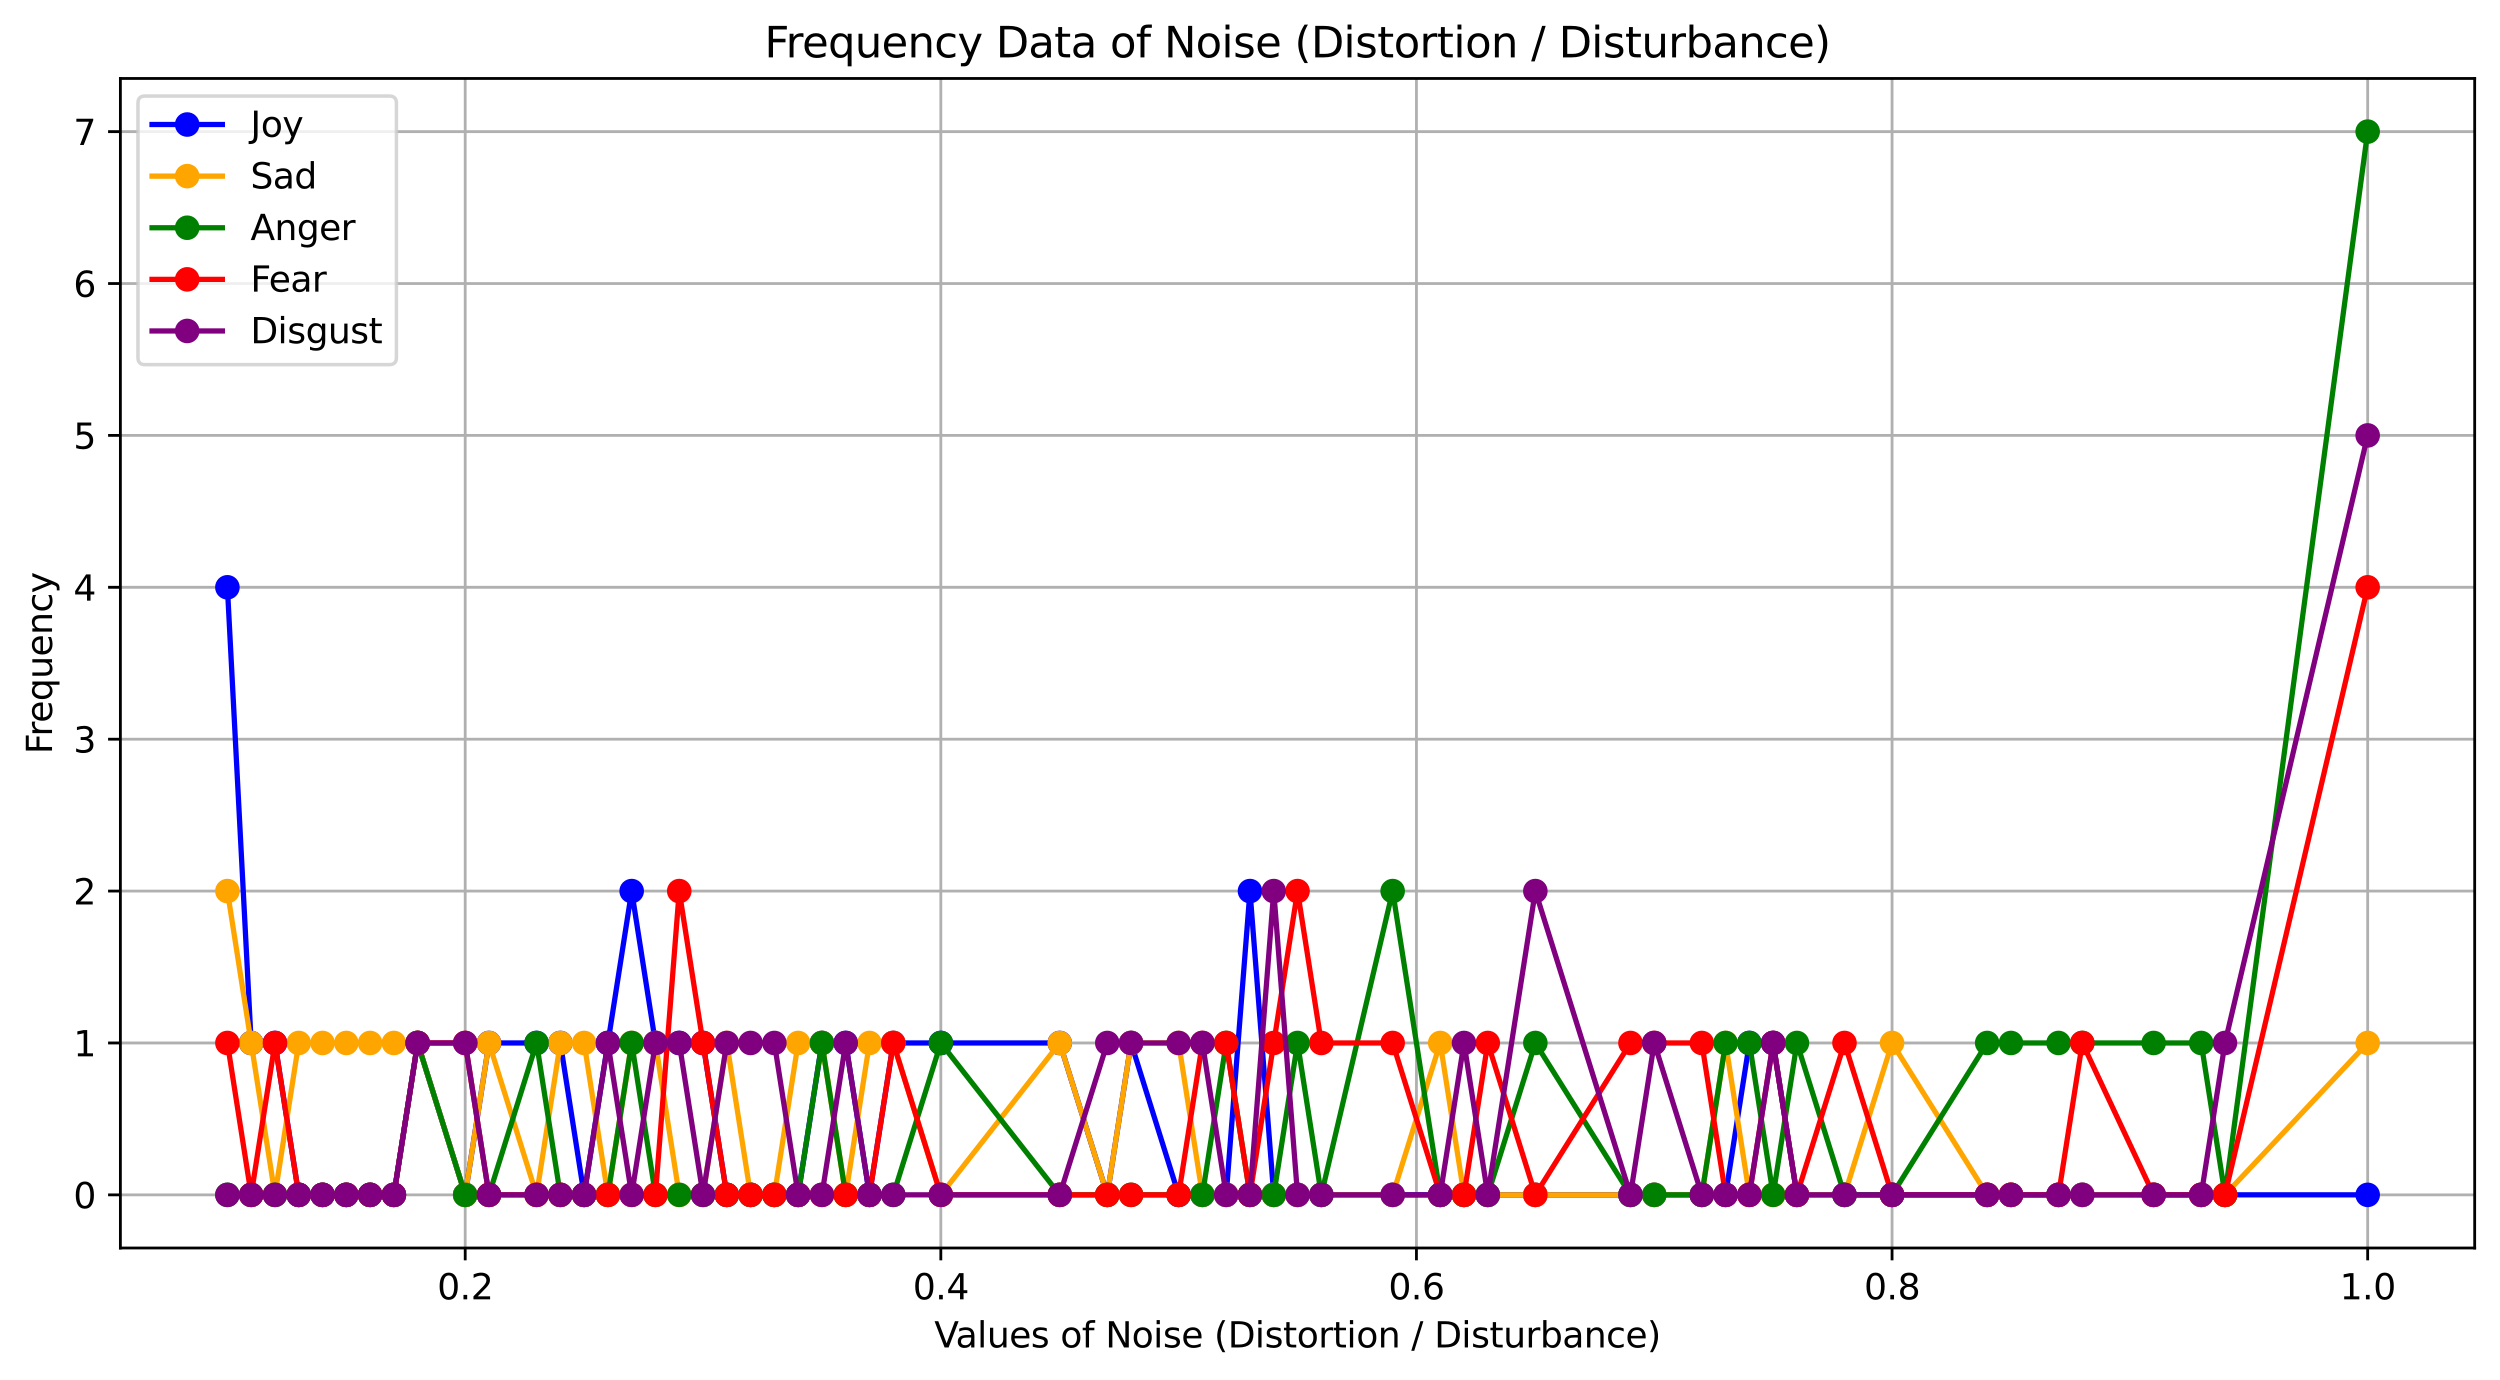 <?xml version="1.0" encoding="utf-8" standalone="no"?>
<!DOCTYPE svg PUBLIC "-//W3C//DTD SVG 1.1//EN"
  "http://www.w3.org/Graphics/SVG/1.1/DTD/svg11.dtd">
<svg xmlns:xlink="http://www.w3.org/1999/xlink" width="711.041pt" height="392.514pt" viewBox="0 0 711.041 392.514" xmlns="http://www.w3.org/2000/svg" version="1.1">
 <defs>
  <style type="text/css">*{stroke-linejoin: round; stroke-linecap: butt}</style>
 </defs>
 <g id="figure_1">
  <g id="patch_1">
   <path d="M 0 392.514 
L 711.041 392.514 
L 711.041 0 
L 0 0 
z
" style="fill: #ffffff"/>
  </g>
  <g id="axes_1">
   <g id="patch_2">
    <path d="M 34.241 354.958 
L 703.841 354.958 
L 703.841 22.318 
L 34.241 22.318 
z
" style="fill: #ffffff"/>
   </g>
   <g id="matplotlib.axis_1">
    <g id="xtick_1">
     <g id="line2d_1">
      <path d="M 132.313 354.958 
L 132.313 22.318 
" clip-path="url(#pdb601dbaa8)" style="fill: none; stroke: #b0b0b0; stroke-width: 0.8; stroke-linecap: square"/>
     </g>
     <g id="line2d_2">
      <defs>
       <path id="mc02abe3ed8" d="M 0 0 
L 0 3.5 
" style="stroke: #000000; stroke-width: 0.8"/>
      </defs>
      <g>
       <use xlink:href="#mc02abe3ed8" x="132.313" y="354.958" style="stroke: #000000; stroke-width: 0.8"/>
      </g>
     </g>
     <g id="text_1">
      <!-- 0.2 -->
      <g transform="translate(124.362 369.557) scale(0.1 -0.1)">
       <defs>
        <path id="DejaVuSans-30" d="M 2034 4250 
Q 1547 4250 1301 3770 
Q 1056 3291 1056 2328 
Q 1056 1369 1301 889 
Q 1547 409 2034 409 
Q 2525 409 2770 889 
Q 3016 1369 3016 2328 
Q 3016 3291 2770 3770 
Q 2525 4250 2034 4250 
z
M 2034 4750 
Q 2819 4750 3233 4129 
Q 3647 3509 3647 2328 
Q 3647 1150 3233 529 
Q 2819 -91 2034 -91 
Q 1250 -91 836 529 
Q 422 1150 422 2328 
Q 422 3509 836 4129 
Q 1250 4750 2034 4750 
z
" transform="scale(0.016)"/>
        <path id="DejaVuSans-2e" d="M 684 794 
L 1344 794 
L 1344 0 
L 684 0 
L 684 794 
z
" transform="scale(0.016)"/>
        <path id="DejaVuSans-32" d="M 1228 531 
L 3431 531 
L 3431 0 
L 469 0 
L 469 531 
Q 828 903 1448 1529 
Q 2069 2156 2228 2338 
Q 2531 2678 2651 2914 
Q 2772 3150 2772 3378 
Q 2772 3750 2511 3984 
Q 2250 4219 1831 4219 
Q 1534 4219 1204 4116 
Q 875 4013 500 3803 
L 500 4441 
Q 881 4594 1212 4672 
Q 1544 4750 1819 4750 
Q 2544 4750 2975 4387 
Q 3406 4025 3406 3419 
Q 3406 3131 3298 2873 
Q 3191 2616 2906 2266 
Q 2828 2175 2409 1742 
Q 1991 1309 1228 531 
z
" transform="scale(0.016)"/>
       </defs>
       <use xlink:href="#DejaVuSans-30"/>
       <use xlink:href="#DejaVuSans-2e" transform="translate(63.623 0)"/>
       <use xlink:href="#DejaVuSans-32" transform="translate(95.41 0)"/>
      </g>
     </g>
    </g>
    <g id="xtick_2">
     <g id="line2d_3">
      <path d="M 267.586 354.958 
L 267.586 22.318 
" clip-path="url(#pdb601dbaa8)" style="fill: none; stroke: #b0b0b0; stroke-width: 0.8; stroke-linecap: square"/>
     </g>
     <g id="line2d_4">
      <g>
       <use xlink:href="#mc02abe3ed8" x="267.586" y="354.958" style="stroke: #000000; stroke-width: 0.8"/>
      </g>
     </g>
     <g id="text_2">
      <!-- 0.4 -->
      <g transform="translate(259.635 369.557) scale(0.1 -0.1)">
       <defs>
        <path id="DejaVuSans-34" d="M 2419 4116 
L 825 1625 
L 2419 1625 
L 2419 4116 
z
M 2253 4666 
L 3047 4666 
L 3047 1625 
L 3713 1625 
L 3713 1100 
L 3047 1100 
L 3047 0 
L 2419 0 
L 2419 1100 
L 313 1100 
L 313 1709 
L 2253 4666 
z
" transform="scale(0.016)"/>
       </defs>
       <use xlink:href="#DejaVuSans-30"/>
       <use xlink:href="#DejaVuSans-2e" transform="translate(63.623 0)"/>
       <use xlink:href="#DejaVuSans-34" transform="translate(95.41 0)"/>
      </g>
     </g>
    </g>
    <g id="xtick_3">
     <g id="line2d_5">
      <path d="M 402.859 354.958 
L 402.859 22.318 
" clip-path="url(#pdb601dbaa8)" style="fill: none; stroke: #b0b0b0; stroke-width: 0.8; stroke-linecap: square"/>
     </g>
     <g id="line2d_6">
      <g>
       <use xlink:href="#mc02abe3ed8" x="402.859" y="354.958" style="stroke: #000000; stroke-width: 0.8"/>
      </g>
     </g>
     <g id="text_3">
      <!-- 0.6 -->
      <g transform="translate(394.907 369.557) scale(0.1 -0.1)">
       <defs>
        <path id="DejaVuSans-36" d="M 2113 2584 
Q 1688 2584 1439 2293 
Q 1191 2003 1191 1497 
Q 1191 994 1439 701 
Q 1688 409 2113 409 
Q 2538 409 2786 701 
Q 3034 994 3034 1497 
Q 3034 2003 2786 2293 
Q 2538 2584 2113 2584 
z
M 3366 4563 
L 3366 3988 
Q 3128 4100 2886 4159 
Q 2644 4219 2406 4219 
Q 1781 4219 1451 3797 
Q 1122 3375 1075 2522 
Q 1259 2794 1537 2939 
Q 1816 3084 2150 3084 
Q 2853 3084 3261 2657 
Q 3669 2231 3669 1497 
Q 3669 778 3244 343 
Q 2819 -91 2113 -91 
Q 1303 -91 875 529 
Q 447 1150 447 2328 
Q 447 3434 972 4092 
Q 1497 4750 2381 4750 
Q 2619 4750 2861 4703 
Q 3103 4656 3366 4563 
z
" transform="scale(0.016)"/>
       </defs>
       <use xlink:href="#DejaVuSans-30"/>
       <use xlink:href="#DejaVuSans-2e" transform="translate(63.623 0)"/>
       <use xlink:href="#DejaVuSans-36" transform="translate(95.41 0)"/>
      </g>
     </g>
    </g>
    <g id="xtick_4">
     <g id="line2d_7">
      <path d="M 538.132 354.958 
L 538.132 22.318 
" clip-path="url(#pdb601dbaa8)" style="fill: none; stroke: #b0b0b0; stroke-width: 0.8; stroke-linecap: square"/>
     </g>
     <g id="line2d_8">
      <g>
       <use xlink:href="#mc02abe3ed8" x="538.132" y="354.958" style="stroke: #000000; stroke-width: 0.8"/>
      </g>
     </g>
     <g id="text_4">
      <!-- 0.8 -->
      <g transform="translate(530.18 369.557) scale(0.1 -0.1)">
       <defs>
        <path id="DejaVuSans-38" d="M 2034 2216 
Q 1584 2216 1326 1975 
Q 1069 1734 1069 1313 
Q 1069 891 1326 650 
Q 1584 409 2034 409 
Q 2484 409 2743 651 
Q 3003 894 3003 1313 
Q 3003 1734 2745 1975 
Q 2488 2216 2034 2216 
z
M 1403 2484 
Q 997 2584 770 2862 
Q 544 3141 544 3541 
Q 544 4100 942 4425 
Q 1341 4750 2034 4750 
Q 2731 4750 3128 4425 
Q 3525 4100 3525 3541 
Q 3525 3141 3298 2862 
Q 3072 2584 2669 2484 
Q 3125 2378 3379 2068 
Q 3634 1759 3634 1313 
Q 3634 634 3220 271 
Q 2806 -91 2034 -91 
Q 1263 -91 848 271 
Q 434 634 434 1313 
Q 434 1759 690 2068 
Q 947 2378 1403 2484 
z
M 1172 3481 
Q 1172 3119 1398 2916 
Q 1625 2713 2034 2713 
Q 2441 2713 2670 2916 
Q 2900 3119 2900 3481 
Q 2900 3844 2670 4047 
Q 2441 4250 2034 4250 
Q 1625 4250 1398 4047 
Q 1172 3844 1172 3481 
z
" transform="scale(0.016)"/>
       </defs>
       <use xlink:href="#DejaVuSans-30"/>
       <use xlink:href="#DejaVuSans-2e" transform="translate(63.623 0)"/>
       <use xlink:href="#DejaVuSans-38" transform="translate(95.41 0)"/>
      </g>
     </g>
    </g>
    <g id="xtick_5">
     <g id="line2d_9">
      <path d="M 673.404 354.958 
L 673.404 22.318 
" clip-path="url(#pdb601dbaa8)" style="fill: none; stroke: #b0b0b0; stroke-width: 0.8; stroke-linecap: square"/>
     </g>
     <g id="line2d_10">
      <g>
       <use xlink:href="#mc02abe3ed8" x="673.404" y="354.958" style="stroke: #000000; stroke-width: 0.8"/>
      </g>
     </g>
     <g id="text_5">
      <!-- 1.0 -->
      <g transform="translate(665.453 369.557) scale(0.1 -0.1)">
       <defs>
        <path id="DejaVuSans-31" d="M 794 531 
L 1825 531 
L 1825 4091 
L 703 3866 
L 703 4441 
L 1819 4666 
L 2450 4666 
L 2450 531 
L 3481 531 
L 3481 0 
L 794 0 
L 794 531 
z
" transform="scale(0.016)"/>
       </defs>
       <use xlink:href="#DejaVuSans-31"/>
       <use xlink:href="#DejaVuSans-2e" transform="translate(63.623 0)"/>
       <use xlink:href="#DejaVuSans-30" transform="translate(95.41 0)"/>
      </g>
     </g>
    </g>
    <g id="text_6">
     <!-- Values of Noise (Distortion / Disturbance) -->
     <g transform="translate(265.727 383.235) scale(0.1 -0.1)">
      <defs>
       <path id="DejaVuSans-56" d="M 1831 0 
L 50 4666 
L 709 4666 
L 2188 738 
L 3669 4666 
L 4325 4666 
L 2547 0 
L 1831 0 
z
" transform="scale(0.016)"/>
       <path id="DejaVuSans-61" d="M 2194 1759 
Q 1497 1759 1228 1600 
Q 959 1441 959 1056 
Q 959 750 1161 570 
Q 1363 391 1709 391 
Q 2188 391 2477 730 
Q 2766 1069 2766 1631 
L 2766 1759 
L 2194 1759 
z
M 3341 1997 
L 3341 0 
L 2766 0 
L 2766 531 
Q 2569 213 2275 61 
Q 1981 -91 1556 -91 
Q 1019 -91 701 211 
Q 384 513 384 1019 
Q 384 1609 779 1909 
Q 1175 2209 1959 2209 
L 2766 2209 
L 2766 2266 
Q 2766 2663 2505 2880 
Q 2244 3097 1772 3097 
Q 1472 3097 1187 3025 
Q 903 2953 641 2809 
L 641 3341 
Q 956 3463 1253 3523 
Q 1550 3584 1831 3584 
Q 2591 3584 2966 3190 
Q 3341 2797 3341 1997 
z
" transform="scale(0.016)"/>
       <path id="DejaVuSans-6c" d="M 603 4863 
L 1178 4863 
L 1178 0 
L 603 0 
L 603 4863 
z
" transform="scale(0.016)"/>
       <path id="DejaVuSans-75" d="M 544 1381 
L 544 3500 
L 1119 3500 
L 1119 1403 
Q 1119 906 1312 657 
Q 1506 409 1894 409 
Q 2359 409 2629 706 
Q 2900 1003 2900 1516 
L 2900 3500 
L 3475 3500 
L 3475 0 
L 2900 0 
L 2900 538 
Q 2691 219 2414 64 
Q 2138 -91 1772 -91 
Q 1169 -91 856 284 
Q 544 659 544 1381 
z
M 1991 3584 
L 1991 3584 
z
" transform="scale(0.016)"/>
       <path id="DejaVuSans-65" d="M 3597 1894 
L 3597 1613 
L 953 1613 
Q 991 1019 1311 708 
Q 1631 397 2203 397 
Q 2534 397 2845 478 
Q 3156 559 3463 722 
L 3463 178 
Q 3153 47 2828 -22 
Q 2503 -91 2169 -91 
Q 1331 -91 842 396 
Q 353 884 353 1716 
Q 353 2575 817 3079 
Q 1281 3584 2069 3584 
Q 2775 3584 3186 3129 
Q 3597 2675 3597 1894 
z
M 3022 2063 
Q 3016 2534 2758 2815 
Q 2500 3097 2075 3097 
Q 1594 3097 1305 2825 
Q 1016 2553 972 2059 
L 3022 2063 
z
" transform="scale(0.016)"/>
       <path id="DejaVuSans-73" d="M 2834 3397 
L 2834 2853 
Q 2591 2978 2328 3040 
Q 2066 3103 1784 3103 
Q 1356 3103 1142 2972 
Q 928 2841 928 2578 
Q 928 2378 1081 2264 
Q 1234 2150 1697 2047 
L 1894 2003 
Q 2506 1872 2764 1633 
Q 3022 1394 3022 966 
Q 3022 478 2636 193 
Q 2250 -91 1575 -91 
Q 1294 -91 989 -36 
Q 684 19 347 128 
L 347 722 
Q 666 556 975 473 
Q 1284 391 1588 391 
Q 1994 391 2212 530 
Q 2431 669 2431 922 
Q 2431 1156 2273 1281 
Q 2116 1406 1581 1522 
L 1381 1569 
Q 847 1681 609 1914 
Q 372 2147 372 2553 
Q 372 3047 722 3315 
Q 1072 3584 1716 3584 
Q 2034 3584 2315 3537 
Q 2597 3491 2834 3397 
z
" transform="scale(0.016)"/>
       <path id="DejaVuSans-20" transform="scale(0.016)"/>
       <path id="DejaVuSans-6f" d="M 1959 3097 
Q 1497 3097 1228 2736 
Q 959 2375 959 1747 
Q 959 1119 1226 758 
Q 1494 397 1959 397 
Q 2419 397 2687 759 
Q 2956 1122 2956 1747 
Q 2956 2369 2687 2733 
Q 2419 3097 1959 3097 
z
M 1959 3584 
Q 2709 3584 3137 3096 
Q 3566 2609 3566 1747 
Q 3566 888 3137 398 
Q 2709 -91 1959 -91 
Q 1206 -91 779 398 
Q 353 888 353 1747 
Q 353 2609 779 3096 
Q 1206 3584 1959 3584 
z
" transform="scale(0.016)"/>
       <path id="DejaVuSans-66" d="M 2375 4863 
L 2375 4384 
L 1825 4384 
Q 1516 4384 1395 4259 
Q 1275 4134 1275 3809 
L 1275 3500 
L 2222 3500 
L 2222 3053 
L 1275 3053 
L 1275 0 
L 697 0 
L 697 3053 
L 147 3053 
L 147 3500 
L 697 3500 
L 697 3744 
Q 697 4328 969 4595 
Q 1241 4863 1831 4863 
L 2375 4863 
z
" transform="scale(0.016)"/>
       <path id="DejaVuSans-4e" d="M 628 4666 
L 1478 4666 
L 3547 763 
L 3547 4666 
L 4159 4666 
L 4159 0 
L 3309 0 
L 1241 3903 
L 1241 0 
L 628 0 
L 628 4666 
z
" transform="scale(0.016)"/>
       <path id="DejaVuSans-69" d="M 603 3500 
L 1178 3500 
L 1178 0 
L 603 0 
L 603 3500 
z
M 603 4863 
L 1178 4863 
L 1178 4134 
L 603 4134 
L 603 4863 
z
" transform="scale(0.016)"/>
       <path id="DejaVuSans-28" d="M 1984 4856 
Q 1566 4138 1362 3434 
Q 1159 2731 1159 2009 
Q 1159 1288 1364 580 
Q 1569 -128 1984 -844 
L 1484 -844 
Q 1016 -109 783 600 
Q 550 1309 550 2009 
Q 550 2706 781 3412 
Q 1013 4119 1484 4856 
L 1984 4856 
z
" transform="scale(0.016)"/>
       <path id="DejaVuSans-44" d="M 1259 4147 
L 1259 519 
L 2022 519 
Q 2988 519 3436 956 
Q 3884 1394 3884 2338 
Q 3884 3275 3436 3711 
Q 2988 4147 2022 4147 
L 1259 4147 
z
M 628 4666 
L 1925 4666 
Q 3281 4666 3915 4102 
Q 4550 3538 4550 2338 
Q 4550 1131 3912 565 
Q 3275 0 1925 0 
L 628 0 
L 628 4666 
z
" transform="scale(0.016)"/>
       <path id="DejaVuSans-74" d="M 1172 4494 
L 1172 3500 
L 2356 3500 
L 2356 3053 
L 1172 3053 
L 1172 1153 
Q 1172 725 1289 603 
Q 1406 481 1766 481 
L 2356 481 
L 2356 0 
L 1766 0 
Q 1100 0 847 248 
Q 594 497 594 1153 
L 594 3053 
L 172 3053 
L 172 3500 
L 594 3500 
L 594 4494 
L 1172 4494 
z
" transform="scale(0.016)"/>
       <path id="DejaVuSans-72" d="M 2631 2963 
Q 2534 3019 2420 3045 
Q 2306 3072 2169 3072 
Q 1681 3072 1420 2755 
Q 1159 2438 1159 1844 
L 1159 0 
L 581 0 
L 581 3500 
L 1159 3500 
L 1159 2956 
Q 1341 3275 1631 3429 
Q 1922 3584 2338 3584 
Q 2397 3584 2469 3576 
Q 2541 3569 2628 3553 
L 2631 2963 
z
" transform="scale(0.016)"/>
       <path id="DejaVuSans-6e" d="M 3513 2113 
L 3513 0 
L 2938 0 
L 2938 2094 
Q 2938 2591 2744 2837 
Q 2550 3084 2163 3084 
Q 1697 3084 1428 2787 
Q 1159 2491 1159 1978 
L 1159 0 
L 581 0 
L 581 3500 
L 1159 3500 
L 1159 2956 
Q 1366 3272 1645 3428 
Q 1925 3584 2291 3584 
Q 2894 3584 3203 3211 
Q 3513 2838 3513 2113 
z
" transform="scale(0.016)"/>
       <path id="DejaVuSans-2f" d="M 1625 4666 
L 2156 4666 
L 531 -594 
L 0 -594 
L 1625 4666 
z
" transform="scale(0.016)"/>
       <path id="DejaVuSans-62" d="M 3116 1747 
Q 3116 2381 2855 2742 
Q 2594 3103 2138 3103 
Q 1681 3103 1420 2742 
Q 1159 2381 1159 1747 
Q 1159 1113 1420 752 
Q 1681 391 2138 391 
Q 2594 391 2855 752 
Q 3116 1113 3116 1747 
z
M 1159 2969 
Q 1341 3281 1617 3432 
Q 1894 3584 2278 3584 
Q 2916 3584 3314 3078 
Q 3713 2572 3713 1747 
Q 3713 922 3314 415 
Q 2916 -91 2278 -91 
Q 1894 -91 1617 61 
Q 1341 213 1159 525 
L 1159 0 
L 581 0 
L 581 4863 
L 1159 4863 
L 1159 2969 
z
" transform="scale(0.016)"/>
       <path id="DejaVuSans-63" d="M 3122 3366 
L 3122 2828 
Q 2878 2963 2633 3030 
Q 2388 3097 2138 3097 
Q 1578 3097 1268 2742 
Q 959 2388 959 1747 
Q 959 1106 1268 751 
Q 1578 397 2138 397 
Q 2388 397 2633 464 
Q 2878 531 3122 666 
L 3122 134 
Q 2881 22 2623 -34 
Q 2366 -91 2075 -91 
Q 1284 -91 818 406 
Q 353 903 353 1747 
Q 353 2603 823 3093 
Q 1294 3584 2113 3584 
Q 2378 3584 2631 3529 
Q 2884 3475 3122 3366 
z
" transform="scale(0.016)"/>
       <path id="DejaVuSans-29" d="M 513 4856 
L 1013 4856 
Q 1481 4119 1714 3412 
Q 1947 2706 1947 2009 
Q 1947 1309 1714 600 
Q 1481 -109 1013 -844 
L 513 -844 
Q 928 -128 1133 580 
Q 1338 1288 1338 2009 
Q 1338 2731 1133 3434 
Q 928 4138 513 4856 
z
" transform="scale(0.016)"/>
      </defs>
      <use xlink:href="#DejaVuSans-56"/>
      <use xlink:href="#DejaVuSans-61" transform="translate(60.658 0)"/>
      <use xlink:href="#DejaVuSans-6c" transform="translate(121.938 0)"/>
      <use xlink:href="#DejaVuSans-75" transform="translate(149.721 0)"/>
      <use xlink:href="#DejaVuSans-65" transform="translate(213.1 0)"/>
      <use xlink:href="#DejaVuSans-73" transform="translate(274.623 0)"/>
      <use xlink:href="#DejaVuSans-20" transform="translate(326.723 0)"/>
      <use xlink:href="#DejaVuSans-6f" transform="translate(358.51 0)"/>
      <use xlink:href="#DejaVuSans-66" transform="translate(419.691 0)"/>
      <use xlink:href="#DejaVuSans-20" transform="translate(454.896 0)"/>
      <use xlink:href="#DejaVuSans-4e" transform="translate(486.684 0)"/>
      <use xlink:href="#DejaVuSans-6f" transform="translate(561.488 0)"/>
      <use xlink:href="#DejaVuSans-69" transform="translate(622.67 0)"/>
      <use xlink:href="#DejaVuSans-73" transform="translate(650.453 0)"/>
      <use xlink:href="#DejaVuSans-65" transform="translate(702.553 0)"/>
      <use xlink:href="#DejaVuSans-20" transform="translate(764.076 0)"/>
      <use xlink:href="#DejaVuSans-28" transform="translate(795.863 0)"/>
      <use xlink:href="#DejaVuSans-44" transform="translate(834.877 0)"/>
      <use xlink:href="#DejaVuSans-69" transform="translate(911.879 0)"/>
      <use xlink:href="#DejaVuSans-73" transform="translate(939.662 0)"/>
      <use xlink:href="#DejaVuSans-74" transform="translate(991.762 0)"/>
      <use xlink:href="#DejaVuSans-6f" transform="translate(1030.971 0)"/>
      <use xlink:href="#DejaVuSans-72" transform="translate(1092.152 0)"/>
      <use xlink:href="#DejaVuSans-74" transform="translate(1133.266 0)"/>
      <use xlink:href="#DejaVuSans-69" transform="translate(1172.475 0)"/>
      <use xlink:href="#DejaVuSans-6f" transform="translate(1200.258 0)"/>
      <use xlink:href="#DejaVuSans-6e" transform="translate(1261.439 0)"/>
      <use xlink:href="#DejaVuSans-20" transform="translate(1324.818 0)"/>
      <use xlink:href="#DejaVuSans-2f" transform="translate(1356.605 0)"/>
      <use xlink:href="#DejaVuSans-20" transform="translate(1390.297 0)"/>
      <use xlink:href="#DejaVuSans-44" transform="translate(1422.084 0)"/>
      <use xlink:href="#DejaVuSans-69" transform="translate(1499.086 0)"/>
      <use xlink:href="#DejaVuSans-73" transform="translate(1526.869 0)"/>
      <use xlink:href="#DejaVuSans-74" transform="translate(1578.969 0)"/>
      <use xlink:href="#DejaVuSans-75" transform="translate(1618.178 0)"/>
      <use xlink:href="#DejaVuSans-72" transform="translate(1681.557 0)"/>
      <use xlink:href="#DejaVuSans-62" transform="translate(1722.67 0)"/>
      <use xlink:href="#DejaVuSans-61" transform="translate(1786.146 0)"/>
      <use xlink:href="#DejaVuSans-6e" transform="translate(1847.426 0)"/>
      <use xlink:href="#DejaVuSans-63" transform="translate(1910.805 0)"/>
      <use xlink:href="#DejaVuSans-65" transform="translate(1965.785 0)"/>
      <use xlink:href="#DejaVuSans-29" transform="translate(2027.309 0)"/>
     </g>
    </g>
   </g>
   <g id="matplotlib.axis_2">
    <g id="ytick_1">
     <g id="line2d_11">
      <path d="M 34.241 339.838 
L 703.841 339.838 
" clip-path="url(#pdb601dbaa8)" style="fill: none; stroke: #b0b0b0; stroke-width: 0.8; stroke-linecap: square"/>
     </g>
     <g id="line2d_12">
      <defs>
       <path id="mf0207d3050" d="M 0 0 
L -3.5 0 
" style="stroke: #000000; stroke-width: 0.8"/>
      </defs>
      <g>
       <use xlink:href="#mf0207d3050" x="34.241" y="339.838" style="stroke: #000000; stroke-width: 0.8"/>
      </g>
     </g>
     <g id="text_7">
      <!-- 0 -->
      <g transform="translate(20.878 343.637) scale(0.1 -0.1)">
       <use xlink:href="#DejaVuSans-30"/>
      </g>
     </g>
    </g>
    <g id="ytick_2">
     <g id="line2d_13">
      <path d="M 34.241 296.638 
L 703.841 296.638 
" clip-path="url(#pdb601dbaa8)" style="fill: none; stroke: #b0b0b0; stroke-width: 0.8; stroke-linecap: square"/>
     </g>
     <g id="line2d_14">
      <g>
       <use xlink:href="#mf0207d3050" x="34.241" y="296.638" style="stroke: #000000; stroke-width: 0.8"/>
      </g>
     </g>
     <g id="text_8">
      <!-- 1 -->
      <g transform="translate(20.878 300.437) scale(0.1 -0.1)">
       <use xlink:href="#DejaVuSans-31"/>
      </g>
     </g>
    </g>
    <g id="ytick_3">
     <g id="line2d_15">
      <path d="M 34.241 253.438 
L 703.841 253.438 
" clip-path="url(#pdb601dbaa8)" style="fill: none; stroke: #b0b0b0; stroke-width: 0.8; stroke-linecap: square"/>
     </g>
     <g id="line2d_16">
      <g>
       <use xlink:href="#mf0207d3050" x="34.241" y="253.438" style="stroke: #000000; stroke-width: 0.8"/>
      </g>
     </g>
     <g id="text_9">
      <!-- 2 -->
      <g transform="translate(20.878 257.237) scale(0.1 -0.1)">
       <use xlink:href="#DejaVuSans-32"/>
      </g>
     </g>
    </g>
    <g id="ytick_4">
     <g id="line2d_17">
      <path d="M 34.241 210.238 
L 703.841 210.238 
" clip-path="url(#pdb601dbaa8)" style="fill: none; stroke: #b0b0b0; stroke-width: 0.8; stroke-linecap: square"/>
     </g>
     <g id="line2d_18">
      <g>
       <use xlink:href="#mf0207d3050" x="34.241" y="210.238" style="stroke: #000000; stroke-width: 0.8"/>
      </g>
     </g>
     <g id="text_10">
      <!-- 3 -->
      <g transform="translate(20.878 214.037) scale(0.1 -0.1)">
       <defs>
        <path id="DejaVuSans-33" d="M 2597 2516 
Q 3050 2419 3304 2112 
Q 3559 1806 3559 1356 
Q 3559 666 3084 287 
Q 2609 -91 1734 -91 
Q 1441 -91 1130 -33 
Q 819 25 488 141 
L 488 750 
Q 750 597 1062 519 
Q 1375 441 1716 441 
Q 2309 441 2620 675 
Q 2931 909 2931 1356 
Q 2931 1769 2642 2001 
Q 2353 2234 1838 2234 
L 1294 2234 
L 1294 2753 
L 1863 2753 
Q 2328 2753 2575 2939 
Q 2822 3125 2822 3475 
Q 2822 3834 2567 4026 
Q 2313 4219 1838 4219 
Q 1578 4219 1281 4162 
Q 984 4106 628 3988 
L 628 4550 
Q 988 4650 1302 4700 
Q 1616 4750 1894 4750 
Q 2613 4750 3031 4423 
Q 3450 4097 3450 3541 
Q 3450 3153 3228 2886 
Q 3006 2619 2597 2516 
z
" transform="scale(0.016)"/>
       </defs>
       <use xlink:href="#DejaVuSans-33"/>
      </g>
     </g>
    </g>
    <g id="ytick_5">
     <g id="line2d_19">
      <path d="M 34.241 167.038 
L 703.841 167.038 
" clip-path="url(#pdb601dbaa8)" style="fill: none; stroke: #b0b0b0; stroke-width: 0.8; stroke-linecap: square"/>
     </g>
     <g id="line2d_20">
      <g>
       <use xlink:href="#mf0207d3050" x="34.241" y="167.038" style="stroke: #000000; stroke-width: 0.8"/>
      </g>
     </g>
     <g id="text_11">
      <!-- 4 -->
      <g transform="translate(20.878 170.837) scale(0.1 -0.1)">
       <use xlink:href="#DejaVuSans-34"/>
      </g>
     </g>
    </g>
    <g id="ytick_6">
     <g id="line2d_21">
      <path d="M 34.241 123.838 
L 703.841 123.838 
" clip-path="url(#pdb601dbaa8)" style="fill: none; stroke: #b0b0b0; stroke-width: 0.8; stroke-linecap: square"/>
     </g>
     <g id="line2d_22">
      <g>
       <use xlink:href="#mf0207d3050" x="34.241" y="123.838" style="stroke: #000000; stroke-width: 0.8"/>
      </g>
     </g>
     <g id="text_12">
      <!-- 5 -->
      <g transform="translate(20.878 127.637) scale(0.1 -0.1)">
       <defs>
        <path id="DejaVuSans-35" d="M 691 4666 
L 3169 4666 
L 3169 4134 
L 1269 4134 
L 1269 2991 
Q 1406 3038 1543 3061 
Q 1681 3084 1819 3084 
Q 2600 3084 3056 2656 
Q 3513 2228 3513 1497 
Q 3513 744 3044 326 
Q 2575 -91 1722 -91 
Q 1428 -91 1123 -41 
Q 819 9 494 109 
L 494 744 
Q 775 591 1075 516 
Q 1375 441 1709 441 
Q 2250 441 2565 725 
Q 2881 1009 2881 1497 
Q 2881 1984 2565 2268 
Q 2250 2553 1709 2553 
Q 1456 2553 1204 2497 
Q 953 2441 691 2322 
L 691 4666 
z
" transform="scale(0.016)"/>
       </defs>
       <use xlink:href="#DejaVuSans-35"/>
      </g>
     </g>
    </g>
    <g id="ytick_7">
     <g id="line2d_23">
      <path d="M 34.241 80.638 
L 703.841 80.638 
" clip-path="url(#pdb601dbaa8)" style="fill: none; stroke: #b0b0b0; stroke-width: 0.8; stroke-linecap: square"/>
     </g>
     <g id="line2d_24">
      <g>
       <use xlink:href="#mf0207d3050" x="34.241" y="80.638" style="stroke: #000000; stroke-width: 0.8"/>
      </g>
     </g>
     <g id="text_13">
      <!-- 6 -->
      <g transform="translate(20.878 84.437) scale(0.1 -0.1)">
       <use xlink:href="#DejaVuSans-36"/>
      </g>
     </g>
    </g>
    <g id="ytick_8">
     <g id="line2d_25">
      <path d="M 34.241 37.438 
L 703.841 37.438 
" clip-path="url(#pdb601dbaa8)" style="fill: none; stroke: #b0b0b0; stroke-width: 0.8; stroke-linecap: square"/>
     </g>
     <g id="line2d_26">
      <g>
       <use xlink:href="#mf0207d3050" x="34.241" y="37.438" style="stroke: #000000; stroke-width: 0.8"/>
      </g>
     </g>
     <g id="text_14">
      <!-- 7 -->
      <g transform="translate(20.878 41.237) scale(0.1 -0.1)">
       <defs>
        <path id="DejaVuSans-37" d="M 525 4666 
L 3525 4666 
L 3525 4397 
L 1831 0 
L 1172 0 
L 2766 4134 
L 525 4134 
L 525 4666 
z
" transform="scale(0.016)"/>
       </defs>
       <use xlink:href="#DejaVuSans-37"/>
      </g>
     </g>
    </g>
    <g id="text_15">
     <!-- Frequency -->
     <g transform="translate(14.798 214.468) rotate(-90) scale(0.1 -0.1)">
      <defs>
       <path id="DejaVuSans-46" d="M 628 4666 
L 3309 4666 
L 3309 4134 
L 1259 4134 
L 1259 2759 
L 3109 2759 
L 3109 2228 
L 1259 2228 
L 1259 0 
L 628 0 
L 628 4666 
z
" transform="scale(0.016)"/>
       <path id="DejaVuSans-71" d="M 947 1747 
Q 947 1113 1208 752 
Q 1469 391 1925 391 
Q 2381 391 2643 752 
Q 2906 1113 2906 1747 
Q 2906 2381 2643 2742 
Q 2381 3103 1925 3103 
Q 1469 3103 1208 2742 
Q 947 2381 947 1747 
z
M 2906 525 
Q 2725 213 2448 61 
Q 2172 -91 1784 -91 
Q 1150 -91 751 415 
Q 353 922 353 1747 
Q 353 2572 751 3078 
Q 1150 3584 1784 3584 
Q 2172 3584 2448 3432 
Q 2725 3281 2906 2969 
L 2906 3500 
L 3481 3500 
L 3481 -1331 
L 2906 -1331 
L 2906 525 
z
" transform="scale(0.016)"/>
       <path id="DejaVuSans-79" d="M 2059 -325 
Q 1816 -950 1584 -1140 
Q 1353 -1331 966 -1331 
L 506 -1331 
L 506 -850 
L 844 -850 
Q 1081 -850 1212 -737 
Q 1344 -625 1503 -206 
L 1606 56 
L 191 3500 
L 800 3500 
L 1894 763 
L 2988 3500 
L 3597 3500 
L 2059 -325 
z
" transform="scale(0.016)"/>
      </defs>
      <use xlink:href="#DejaVuSans-46"/>
      <use xlink:href="#DejaVuSans-72" transform="translate(50.27 0)"/>
      <use xlink:href="#DejaVuSans-65" transform="translate(89.133 0)"/>
      <use xlink:href="#DejaVuSans-71" transform="translate(150.656 0)"/>
      <use xlink:href="#DejaVuSans-75" transform="translate(214.133 0)"/>
      <use xlink:href="#DejaVuSans-65" transform="translate(277.512 0)"/>
      <use xlink:href="#DejaVuSans-6e" transform="translate(339.035 0)"/>
      <use xlink:href="#DejaVuSans-63" transform="translate(402.414 0)"/>
      <use xlink:href="#DejaVuSans-79" transform="translate(457.395 0)"/>
     </g>
    </g>
   </g>
   <g id="line2d_27">
    <path d="M 64.677 167.038 
L 71.441 296.638 
L 78.204 296.638 
L 84.968 339.838 
L 91.732 339.838 
L 98.495 339.838 
L 105.259 339.838 
L 112.022 339.838 
L 118.786 296.638 
L 132.313 339.838 
L 139.077 296.638 
L 152.604 296.638 
L 159.368 296.638 
L 166.132 339.838 
L 172.895 296.638 
L 179.659 253.438 
L 186.422 296.638 
L 193.186 296.638 
L 199.95 296.638 
L 206.713 339.838 
L 213.477 339.838 
L 220.241 339.838 
L 227.004 339.838 
L 233.768 296.638 
L 240.532 296.638 
L 247.295 339.838 
L 254.059 296.638 
L 267.586 296.638 
L 301.404 296.638 
L 314.932 339.838 
L 321.695 296.638 
L 335.222 339.838 
L 341.986 339.838 
L 348.75 339.838 
L 355.513 253.438 
L 362.277 339.838 
L 369.041 339.838 
L 375.804 339.838 
L 396.095 339.838 
L 409.622 339.838 
L 416.386 339.838 
L 423.15 339.838 
L 436.677 339.838 
L 463.732 339.838 
L 470.495 339.838 
L 484.022 339.838 
L 490.786 339.838 
L 497.55 296.638 
L 504.313 296.638 
L 511.077 339.838 
L 524.604 339.838 
L 538.132 339.838 
L 565.186 339.838 
L 571.95 339.838 
L 585.477 339.838 
L 592.241 339.838 
L 612.532 339.838 
L 626.059 339.838 
L 632.822 339.838 
L 673.404 339.838 
" clip-path="url(#pdb601dbaa8)" style="fill: none; stroke: #0000ff; stroke-width: 1.5; stroke-linecap: square"/>
    <defs>
     <path id="md73db58578" d="M 0 3 
C 0.796 3 1.559 2.684 2.121 2.121 
C 2.684 1.559 3 0.796 3 0 
C 3 -0.796 2.684 -1.559 2.121 -2.121 
C 1.559 -2.684 0.796 -3 0 -3 
C -0.796 -3 -1.559 -2.684 -2.121 -2.121 
C -2.684 -1.559 -3 -0.796 -3 0 
C -3 0.796 -2.684 1.559 -2.121 2.121 
C -1.559 2.684 -0.796 3 0 3 
z
" style="stroke: #0000ff"/>
    </defs>
    <g clip-path="url(#pdb601dbaa8)">
     <use xlink:href="#md73db58578" x="64.677" y="167.038" style="fill: #0000ff; stroke: #0000ff"/>
     <use xlink:href="#md73db58578" x="71.441" y="296.638" style="fill: #0000ff; stroke: #0000ff"/>
     <use xlink:href="#md73db58578" x="78.204" y="296.638" style="fill: #0000ff; stroke: #0000ff"/>
     <use xlink:href="#md73db58578" x="84.968" y="339.838" style="fill: #0000ff; stroke: #0000ff"/>
     <use xlink:href="#md73db58578" x="91.732" y="339.838" style="fill: #0000ff; stroke: #0000ff"/>
     <use xlink:href="#md73db58578" x="98.495" y="339.838" style="fill: #0000ff; stroke: #0000ff"/>
     <use xlink:href="#md73db58578" x="105.259" y="339.838" style="fill: #0000ff; stroke: #0000ff"/>
     <use xlink:href="#md73db58578" x="112.022" y="339.838" style="fill: #0000ff; stroke: #0000ff"/>
     <use xlink:href="#md73db58578" x="118.786" y="296.638" style="fill: #0000ff; stroke: #0000ff"/>
     <use xlink:href="#md73db58578" x="132.313" y="339.838" style="fill: #0000ff; stroke: #0000ff"/>
     <use xlink:href="#md73db58578" x="139.077" y="296.638" style="fill: #0000ff; stroke: #0000ff"/>
     <use xlink:href="#md73db58578" x="152.604" y="296.638" style="fill: #0000ff; stroke: #0000ff"/>
     <use xlink:href="#md73db58578" x="159.368" y="296.638" style="fill: #0000ff; stroke: #0000ff"/>
     <use xlink:href="#md73db58578" x="166.132" y="339.838" style="fill: #0000ff; stroke: #0000ff"/>
     <use xlink:href="#md73db58578" x="172.895" y="296.638" style="fill: #0000ff; stroke: #0000ff"/>
     <use xlink:href="#md73db58578" x="179.659" y="253.438" style="fill: #0000ff; stroke: #0000ff"/>
     <use xlink:href="#md73db58578" x="186.422" y="296.638" style="fill: #0000ff; stroke: #0000ff"/>
     <use xlink:href="#md73db58578" x="193.186" y="296.638" style="fill: #0000ff; stroke: #0000ff"/>
     <use xlink:href="#md73db58578" x="199.95" y="296.638" style="fill: #0000ff; stroke: #0000ff"/>
     <use xlink:href="#md73db58578" x="206.713" y="339.838" style="fill: #0000ff; stroke: #0000ff"/>
     <use xlink:href="#md73db58578" x="213.477" y="339.838" style="fill: #0000ff; stroke: #0000ff"/>
     <use xlink:href="#md73db58578" x="220.241" y="339.838" style="fill: #0000ff; stroke: #0000ff"/>
     <use xlink:href="#md73db58578" x="227.004" y="339.838" style="fill: #0000ff; stroke: #0000ff"/>
     <use xlink:href="#md73db58578" x="233.768" y="296.638" style="fill: #0000ff; stroke: #0000ff"/>
     <use xlink:href="#md73db58578" x="240.532" y="296.638" style="fill: #0000ff; stroke: #0000ff"/>
     <use xlink:href="#md73db58578" x="247.295" y="339.838" style="fill: #0000ff; stroke: #0000ff"/>
     <use xlink:href="#md73db58578" x="254.059" y="296.638" style="fill: #0000ff; stroke: #0000ff"/>
     <use xlink:href="#md73db58578" x="267.586" y="296.638" style="fill: #0000ff; stroke: #0000ff"/>
     <use xlink:href="#md73db58578" x="301.404" y="296.638" style="fill: #0000ff; stroke: #0000ff"/>
     <use xlink:href="#md73db58578" x="314.932" y="339.838" style="fill: #0000ff; stroke: #0000ff"/>
     <use xlink:href="#md73db58578" x="321.695" y="296.638" style="fill: #0000ff; stroke: #0000ff"/>
     <use xlink:href="#md73db58578" x="335.222" y="339.838" style="fill: #0000ff; stroke: #0000ff"/>
     <use xlink:href="#md73db58578" x="341.986" y="339.838" style="fill: #0000ff; stroke: #0000ff"/>
     <use xlink:href="#md73db58578" x="348.75" y="339.838" style="fill: #0000ff; stroke: #0000ff"/>
     <use xlink:href="#md73db58578" x="355.513" y="253.438" style="fill: #0000ff; stroke: #0000ff"/>
     <use xlink:href="#md73db58578" x="362.277" y="339.838" style="fill: #0000ff; stroke: #0000ff"/>
     <use xlink:href="#md73db58578" x="369.041" y="339.838" style="fill: #0000ff; stroke: #0000ff"/>
     <use xlink:href="#md73db58578" x="375.804" y="339.838" style="fill: #0000ff; stroke: #0000ff"/>
     <use xlink:href="#md73db58578" x="396.095" y="339.838" style="fill: #0000ff; stroke: #0000ff"/>
     <use xlink:href="#md73db58578" x="409.622" y="339.838" style="fill: #0000ff; stroke: #0000ff"/>
     <use xlink:href="#md73db58578" x="416.386" y="339.838" style="fill: #0000ff; stroke: #0000ff"/>
     <use xlink:href="#md73db58578" x="423.15" y="339.838" style="fill: #0000ff; stroke: #0000ff"/>
     <use xlink:href="#md73db58578" x="436.677" y="339.838" style="fill: #0000ff; stroke: #0000ff"/>
     <use xlink:href="#md73db58578" x="463.732" y="339.838" style="fill: #0000ff; stroke: #0000ff"/>
     <use xlink:href="#md73db58578" x="470.495" y="339.838" style="fill: #0000ff; stroke: #0000ff"/>
     <use xlink:href="#md73db58578" x="484.022" y="339.838" style="fill: #0000ff; stroke: #0000ff"/>
     <use xlink:href="#md73db58578" x="490.786" y="339.838" style="fill: #0000ff; stroke: #0000ff"/>
     <use xlink:href="#md73db58578" x="497.55" y="296.638" style="fill: #0000ff; stroke: #0000ff"/>
     <use xlink:href="#md73db58578" x="504.313" y="296.638" style="fill: #0000ff; stroke: #0000ff"/>
     <use xlink:href="#md73db58578" x="511.077" y="339.838" style="fill: #0000ff; stroke: #0000ff"/>
     <use xlink:href="#md73db58578" x="524.604" y="339.838" style="fill: #0000ff; stroke: #0000ff"/>
     <use xlink:href="#md73db58578" x="538.132" y="339.838" style="fill: #0000ff; stroke: #0000ff"/>
     <use xlink:href="#md73db58578" x="565.186" y="339.838" style="fill: #0000ff; stroke: #0000ff"/>
     <use xlink:href="#md73db58578" x="571.95" y="339.838" style="fill: #0000ff; stroke: #0000ff"/>
     <use xlink:href="#md73db58578" x="585.477" y="339.838" style="fill: #0000ff; stroke: #0000ff"/>
     <use xlink:href="#md73db58578" x="592.241" y="339.838" style="fill: #0000ff; stroke: #0000ff"/>
     <use xlink:href="#md73db58578" x="612.532" y="339.838" style="fill: #0000ff; stroke: #0000ff"/>
     <use xlink:href="#md73db58578" x="626.059" y="339.838" style="fill: #0000ff; stroke: #0000ff"/>
     <use xlink:href="#md73db58578" x="632.822" y="339.838" style="fill: #0000ff; stroke: #0000ff"/>
     <use xlink:href="#md73db58578" x="673.404" y="339.838" style="fill: #0000ff; stroke: #0000ff"/>
    </g>
   </g>
   <g id="line2d_28">
    <path d="M 64.677 253.438 
L 71.441 296.638 
L 78.204 339.838 
L 84.968 296.638 
L 91.732 296.638 
L 98.495 296.638 
L 105.259 296.638 
L 112.022 296.638 
L 118.786 296.638 
L 132.313 339.838 
L 139.077 296.638 
L 152.604 339.838 
L 159.368 296.638 
L 166.132 296.638 
L 172.895 339.838 
L 179.659 296.638 
L 186.422 296.638 
L 193.186 339.838 
L 199.95 339.838 
L 206.713 296.638 
L 213.477 339.838 
L 220.241 339.838 
L 227.004 296.638 
L 233.768 296.638 
L 240.532 339.838 
L 247.295 296.638 
L 254.059 296.638 
L 267.586 339.838 
L 301.404 296.638 
L 314.932 339.838 
L 321.695 296.638 
L 335.222 296.638 
L 341.986 339.838 
L 348.75 339.838 
L 355.513 339.838 
L 362.277 339.838 
L 369.041 339.838 
L 375.804 339.838 
L 396.095 339.838 
L 409.622 296.638 
L 416.386 339.838 
L 423.15 339.838 
L 436.677 339.838 
L 463.732 339.838 
L 470.495 339.838 
L 484.022 339.838 
L 490.786 296.638 
L 497.55 339.838 
L 504.313 339.838 
L 511.077 339.838 
L 524.604 339.838 
L 538.132 296.638 
L 565.186 339.838 
L 571.95 339.838 
L 585.477 339.838 
L 592.241 339.838 
L 612.532 339.838 
L 626.059 339.838 
L 632.822 339.838 
L 673.404 296.638 
" clip-path="url(#pdb601dbaa8)" style="fill: none; stroke: #ffa500; stroke-width: 1.5; stroke-linecap: square"/>
    <defs>
     <path id="m6e6522af88" d="M 0 3 
C 0.796 3 1.559 2.684 2.121 2.121 
C 2.684 1.559 3 0.796 3 0 
C 3 -0.796 2.684 -1.559 2.121 -2.121 
C 1.559 -2.684 0.796 -3 0 -3 
C -0.796 -3 -1.559 -2.684 -2.121 -2.121 
C -2.684 -1.559 -3 -0.796 -3 0 
C -3 0.796 -2.684 1.559 -2.121 2.121 
C -1.559 2.684 -0.796 3 0 3 
z
" style="stroke: #ffa500"/>
    </defs>
    <g clip-path="url(#pdb601dbaa8)">
     <use xlink:href="#m6e6522af88" x="64.677" y="253.438" style="fill: #ffa500; stroke: #ffa500"/>
     <use xlink:href="#m6e6522af88" x="71.441" y="296.638" style="fill: #ffa500; stroke: #ffa500"/>
     <use xlink:href="#m6e6522af88" x="78.204" y="339.838" style="fill: #ffa500; stroke: #ffa500"/>
     <use xlink:href="#m6e6522af88" x="84.968" y="296.638" style="fill: #ffa500; stroke: #ffa500"/>
     <use xlink:href="#m6e6522af88" x="91.732" y="296.638" style="fill: #ffa500; stroke: #ffa500"/>
     <use xlink:href="#m6e6522af88" x="98.495" y="296.638" style="fill: #ffa500; stroke: #ffa500"/>
     <use xlink:href="#m6e6522af88" x="105.259" y="296.638" style="fill: #ffa500; stroke: #ffa500"/>
     <use xlink:href="#m6e6522af88" x="112.022" y="296.638" style="fill: #ffa500; stroke: #ffa500"/>
     <use xlink:href="#m6e6522af88" x="118.786" y="296.638" style="fill: #ffa500; stroke: #ffa500"/>
     <use xlink:href="#m6e6522af88" x="132.313" y="339.838" style="fill: #ffa500; stroke: #ffa500"/>
     <use xlink:href="#m6e6522af88" x="139.077" y="296.638" style="fill: #ffa500; stroke: #ffa500"/>
     <use xlink:href="#m6e6522af88" x="152.604" y="339.838" style="fill: #ffa500; stroke: #ffa500"/>
     <use xlink:href="#m6e6522af88" x="159.368" y="296.638" style="fill: #ffa500; stroke: #ffa500"/>
     <use xlink:href="#m6e6522af88" x="166.132" y="296.638" style="fill: #ffa500; stroke: #ffa500"/>
     <use xlink:href="#m6e6522af88" x="172.895" y="339.838" style="fill: #ffa500; stroke: #ffa500"/>
     <use xlink:href="#m6e6522af88" x="179.659" y="296.638" style="fill: #ffa500; stroke: #ffa500"/>
     <use xlink:href="#m6e6522af88" x="186.422" y="296.638" style="fill: #ffa500; stroke: #ffa500"/>
     <use xlink:href="#m6e6522af88" x="193.186" y="339.838" style="fill: #ffa500; stroke: #ffa500"/>
     <use xlink:href="#m6e6522af88" x="199.95" y="339.838" style="fill: #ffa500; stroke: #ffa500"/>
     <use xlink:href="#m6e6522af88" x="206.713" y="296.638" style="fill: #ffa500; stroke: #ffa500"/>
     <use xlink:href="#m6e6522af88" x="213.477" y="339.838" style="fill: #ffa500; stroke: #ffa500"/>
     <use xlink:href="#m6e6522af88" x="220.241" y="339.838" style="fill: #ffa500; stroke: #ffa500"/>
     <use xlink:href="#m6e6522af88" x="227.004" y="296.638" style="fill: #ffa500; stroke: #ffa500"/>
     <use xlink:href="#m6e6522af88" x="233.768" y="296.638" style="fill: #ffa500; stroke: #ffa500"/>
     <use xlink:href="#m6e6522af88" x="240.532" y="339.838" style="fill: #ffa500; stroke: #ffa500"/>
     <use xlink:href="#m6e6522af88" x="247.295" y="296.638" style="fill: #ffa500; stroke: #ffa500"/>
     <use xlink:href="#m6e6522af88" x="254.059" y="296.638" style="fill: #ffa500; stroke: #ffa500"/>
     <use xlink:href="#m6e6522af88" x="267.586" y="339.838" style="fill: #ffa500; stroke: #ffa500"/>
     <use xlink:href="#m6e6522af88" x="301.404" y="296.638" style="fill: #ffa500; stroke: #ffa500"/>
     <use xlink:href="#m6e6522af88" x="314.932" y="339.838" style="fill: #ffa500; stroke: #ffa500"/>
     <use xlink:href="#m6e6522af88" x="321.695" y="296.638" style="fill: #ffa500; stroke: #ffa500"/>
     <use xlink:href="#m6e6522af88" x="335.222" y="296.638" style="fill: #ffa500; stroke: #ffa500"/>
     <use xlink:href="#m6e6522af88" x="341.986" y="339.838" style="fill: #ffa500; stroke: #ffa500"/>
     <use xlink:href="#m6e6522af88" x="348.75" y="339.838" style="fill: #ffa500; stroke: #ffa500"/>
     <use xlink:href="#m6e6522af88" x="355.513" y="339.838" style="fill: #ffa500; stroke: #ffa500"/>
     <use xlink:href="#m6e6522af88" x="362.277" y="339.838" style="fill: #ffa500; stroke: #ffa500"/>
     <use xlink:href="#m6e6522af88" x="369.041" y="339.838" style="fill: #ffa500; stroke: #ffa500"/>
     <use xlink:href="#m6e6522af88" x="375.804" y="339.838" style="fill: #ffa500; stroke: #ffa500"/>
     <use xlink:href="#m6e6522af88" x="396.095" y="339.838" style="fill: #ffa500; stroke: #ffa500"/>
     <use xlink:href="#m6e6522af88" x="409.622" y="296.638" style="fill: #ffa500; stroke: #ffa500"/>
     <use xlink:href="#m6e6522af88" x="416.386" y="339.838" style="fill: #ffa500; stroke: #ffa500"/>
     <use xlink:href="#m6e6522af88" x="423.15" y="339.838" style="fill: #ffa500; stroke: #ffa500"/>
     <use xlink:href="#m6e6522af88" x="436.677" y="339.838" style="fill: #ffa500; stroke: #ffa500"/>
     <use xlink:href="#m6e6522af88" x="463.732" y="339.838" style="fill: #ffa500; stroke: #ffa500"/>
     <use xlink:href="#m6e6522af88" x="470.495" y="339.838" style="fill: #ffa500; stroke: #ffa500"/>
     <use xlink:href="#m6e6522af88" x="484.022" y="339.838" style="fill: #ffa500; stroke: #ffa500"/>
     <use xlink:href="#m6e6522af88" x="490.786" y="296.638" style="fill: #ffa500; stroke: #ffa500"/>
     <use xlink:href="#m6e6522af88" x="497.55" y="339.838" style="fill: #ffa500; stroke: #ffa500"/>
     <use xlink:href="#m6e6522af88" x="504.313" y="339.838" style="fill: #ffa500; stroke: #ffa500"/>
     <use xlink:href="#m6e6522af88" x="511.077" y="339.838" style="fill: #ffa500; stroke: #ffa500"/>
     <use xlink:href="#m6e6522af88" x="524.604" y="339.838" style="fill: #ffa500; stroke: #ffa500"/>
     <use xlink:href="#m6e6522af88" x="538.132" y="296.638" style="fill: #ffa500; stroke: #ffa500"/>
     <use xlink:href="#m6e6522af88" x="565.186" y="339.838" style="fill: #ffa500; stroke: #ffa500"/>
     <use xlink:href="#m6e6522af88" x="571.95" y="339.838" style="fill: #ffa500; stroke: #ffa500"/>
     <use xlink:href="#m6e6522af88" x="585.477" y="339.838" style="fill: #ffa500; stroke: #ffa500"/>
     <use xlink:href="#m6e6522af88" x="592.241" y="339.838" style="fill: #ffa500; stroke: #ffa500"/>
     <use xlink:href="#m6e6522af88" x="612.532" y="339.838" style="fill: #ffa500; stroke: #ffa500"/>
     <use xlink:href="#m6e6522af88" x="626.059" y="339.838" style="fill: #ffa500; stroke: #ffa500"/>
     <use xlink:href="#m6e6522af88" x="632.822" y="339.838" style="fill: #ffa500; stroke: #ffa500"/>
     <use xlink:href="#m6e6522af88" x="673.404" y="296.638" style="fill: #ffa500; stroke: #ffa500"/>
    </g>
   </g>
   <g id="line2d_29">
    <path d="M 64.677 339.838 
L 71.441 339.838 
L 78.204 339.838 
L 84.968 339.838 
L 91.732 339.838 
L 98.495 339.838 
L 105.259 339.838 
L 112.022 339.838 
L 118.786 296.638 
L 132.313 339.838 
L 139.077 339.838 
L 152.604 296.638 
L 159.368 339.838 
L 166.132 339.838 
L 172.895 339.838 
L 179.659 296.638 
L 186.422 339.838 
L 193.186 339.838 
L 199.95 339.838 
L 206.713 339.838 
L 213.477 339.838 
L 220.241 339.838 
L 227.004 339.838 
L 233.768 296.638 
L 240.532 339.838 
L 247.295 339.838 
L 254.059 339.838 
L 267.586 296.638 
L 301.404 339.838 
L 314.932 339.838 
L 321.695 339.838 
L 335.222 339.838 
L 341.986 339.838 
L 348.75 296.638 
L 355.513 339.838 
L 362.277 339.838 
L 369.041 296.638 
L 375.804 339.838 
L 396.095 253.438 
L 409.622 339.838 
L 416.386 339.838 
L 423.15 339.838 
L 436.677 296.638 
L 463.732 339.838 
L 470.495 339.838 
L 484.022 339.838 
L 490.786 296.638 
L 497.55 296.638 
L 504.313 339.838 
L 511.077 296.638 
L 524.604 339.838 
L 538.132 339.838 
L 565.186 296.638 
L 571.95 296.638 
L 585.477 296.638 
L 592.241 296.638 
L 612.532 296.638 
L 626.059 296.638 
L 632.822 339.838 
L 673.404 37.438 
" clip-path="url(#pdb601dbaa8)" style="fill: none; stroke: #008000; stroke-width: 1.5; stroke-linecap: square"/>
    <defs>
     <path id="mab633363de" d="M 0 3 
C 0.796 3 1.559 2.684 2.121 2.121 
C 2.684 1.559 3 0.796 3 0 
C 3 -0.796 2.684 -1.559 2.121 -2.121 
C 1.559 -2.684 0.796 -3 0 -3 
C -0.796 -3 -1.559 -2.684 -2.121 -2.121 
C -2.684 -1.559 -3 -0.796 -3 0 
C -3 0.796 -2.684 1.559 -2.121 2.121 
C -1.559 2.684 -0.796 3 0 3 
z
" style="stroke: #008000"/>
    </defs>
    <g clip-path="url(#pdb601dbaa8)">
     <use xlink:href="#mab633363de" x="64.677" y="339.838" style="fill: #008000; stroke: #008000"/>
     <use xlink:href="#mab633363de" x="71.441" y="339.838" style="fill: #008000; stroke: #008000"/>
     <use xlink:href="#mab633363de" x="78.204" y="339.838" style="fill: #008000; stroke: #008000"/>
     <use xlink:href="#mab633363de" x="84.968" y="339.838" style="fill: #008000; stroke: #008000"/>
     <use xlink:href="#mab633363de" x="91.732" y="339.838" style="fill: #008000; stroke: #008000"/>
     <use xlink:href="#mab633363de" x="98.495" y="339.838" style="fill: #008000; stroke: #008000"/>
     <use xlink:href="#mab633363de" x="105.259" y="339.838" style="fill: #008000; stroke: #008000"/>
     <use xlink:href="#mab633363de" x="112.022" y="339.838" style="fill: #008000; stroke: #008000"/>
     <use xlink:href="#mab633363de" x="118.786" y="296.638" style="fill: #008000; stroke: #008000"/>
     <use xlink:href="#mab633363de" x="132.313" y="339.838" style="fill: #008000; stroke: #008000"/>
     <use xlink:href="#mab633363de" x="139.077" y="339.838" style="fill: #008000; stroke: #008000"/>
     <use xlink:href="#mab633363de" x="152.604" y="296.638" style="fill: #008000; stroke: #008000"/>
     <use xlink:href="#mab633363de" x="159.368" y="339.838" style="fill: #008000; stroke: #008000"/>
     <use xlink:href="#mab633363de" x="166.132" y="339.838" style="fill: #008000; stroke: #008000"/>
     <use xlink:href="#mab633363de" x="172.895" y="339.838" style="fill: #008000; stroke: #008000"/>
     <use xlink:href="#mab633363de" x="179.659" y="296.638" style="fill: #008000; stroke: #008000"/>
     <use xlink:href="#mab633363de" x="186.422" y="339.838" style="fill: #008000; stroke: #008000"/>
     <use xlink:href="#mab633363de" x="193.186" y="339.838" style="fill: #008000; stroke: #008000"/>
     <use xlink:href="#mab633363de" x="199.95" y="339.838" style="fill: #008000; stroke: #008000"/>
     <use xlink:href="#mab633363de" x="206.713" y="339.838" style="fill: #008000; stroke: #008000"/>
     <use xlink:href="#mab633363de" x="213.477" y="339.838" style="fill: #008000; stroke: #008000"/>
     <use xlink:href="#mab633363de" x="220.241" y="339.838" style="fill: #008000; stroke: #008000"/>
     <use xlink:href="#mab633363de" x="227.004" y="339.838" style="fill: #008000; stroke: #008000"/>
     <use xlink:href="#mab633363de" x="233.768" y="296.638" style="fill: #008000; stroke: #008000"/>
     <use xlink:href="#mab633363de" x="240.532" y="339.838" style="fill: #008000; stroke: #008000"/>
     <use xlink:href="#mab633363de" x="247.295" y="339.838" style="fill: #008000; stroke: #008000"/>
     <use xlink:href="#mab633363de" x="254.059" y="339.838" style="fill: #008000; stroke: #008000"/>
     <use xlink:href="#mab633363de" x="267.586" y="296.638" style="fill: #008000; stroke: #008000"/>
     <use xlink:href="#mab633363de" x="301.404" y="339.838" style="fill: #008000; stroke: #008000"/>
     <use xlink:href="#mab633363de" x="314.932" y="339.838" style="fill: #008000; stroke: #008000"/>
     <use xlink:href="#mab633363de" x="321.695" y="339.838" style="fill: #008000; stroke: #008000"/>
     <use xlink:href="#mab633363de" x="335.222" y="339.838" style="fill: #008000; stroke: #008000"/>
     <use xlink:href="#mab633363de" x="341.986" y="339.838" style="fill: #008000; stroke: #008000"/>
     <use xlink:href="#mab633363de" x="348.75" y="296.638" style="fill: #008000; stroke: #008000"/>
     <use xlink:href="#mab633363de" x="355.513" y="339.838" style="fill: #008000; stroke: #008000"/>
     <use xlink:href="#mab633363de" x="362.277" y="339.838" style="fill: #008000; stroke: #008000"/>
     <use xlink:href="#mab633363de" x="369.041" y="296.638" style="fill: #008000; stroke: #008000"/>
     <use xlink:href="#mab633363de" x="375.804" y="339.838" style="fill: #008000; stroke: #008000"/>
     <use xlink:href="#mab633363de" x="396.095" y="253.438" style="fill: #008000; stroke: #008000"/>
     <use xlink:href="#mab633363de" x="409.622" y="339.838" style="fill: #008000; stroke: #008000"/>
     <use xlink:href="#mab633363de" x="416.386" y="339.838" style="fill: #008000; stroke: #008000"/>
     <use xlink:href="#mab633363de" x="423.15" y="339.838" style="fill: #008000; stroke: #008000"/>
     <use xlink:href="#mab633363de" x="436.677" y="296.638" style="fill: #008000; stroke: #008000"/>
     <use xlink:href="#mab633363de" x="463.732" y="339.838" style="fill: #008000; stroke: #008000"/>
     <use xlink:href="#mab633363de" x="470.495" y="339.838" style="fill: #008000; stroke: #008000"/>
     <use xlink:href="#mab633363de" x="484.022" y="339.838" style="fill: #008000; stroke: #008000"/>
     <use xlink:href="#mab633363de" x="490.786" y="296.638" style="fill: #008000; stroke: #008000"/>
     <use xlink:href="#mab633363de" x="497.55" y="296.638" style="fill: #008000; stroke: #008000"/>
     <use xlink:href="#mab633363de" x="504.313" y="339.838" style="fill: #008000; stroke: #008000"/>
     <use xlink:href="#mab633363de" x="511.077" y="296.638" style="fill: #008000; stroke: #008000"/>
     <use xlink:href="#mab633363de" x="524.604" y="339.838" style="fill: #008000; stroke: #008000"/>
     <use xlink:href="#mab633363de" x="538.132" y="339.838" style="fill: #008000; stroke: #008000"/>
     <use xlink:href="#mab633363de" x="565.186" y="296.638" style="fill: #008000; stroke: #008000"/>
     <use xlink:href="#mab633363de" x="571.95" y="296.638" style="fill: #008000; stroke: #008000"/>
     <use xlink:href="#mab633363de" x="585.477" y="296.638" style="fill: #008000; stroke: #008000"/>
     <use xlink:href="#mab633363de" x="592.241" y="296.638" style="fill: #008000; stroke: #008000"/>
     <use xlink:href="#mab633363de" x="612.532" y="296.638" style="fill: #008000; stroke: #008000"/>
     <use xlink:href="#mab633363de" x="626.059" y="296.638" style="fill: #008000; stroke: #008000"/>
     <use xlink:href="#mab633363de" x="632.822" y="339.838" style="fill: #008000; stroke: #008000"/>
     <use xlink:href="#mab633363de" x="673.404" y="37.438" style="fill: #008000; stroke: #008000"/>
    </g>
   </g>
   <g id="line2d_30">
    <path d="M 64.677 296.638 
L 71.441 339.838 
L 78.204 296.638 
L 84.968 339.838 
L 91.732 339.838 
L 98.495 339.838 
L 105.259 339.838 
L 112.022 339.838 
L 118.786 296.638 
L 132.313 296.638 
L 139.077 339.838 
L 152.604 339.838 
L 159.368 339.838 
L 166.132 339.838 
L 172.895 339.838 
L 179.659 339.838 
L 186.422 339.838 
L 193.186 253.438 
L 199.95 296.638 
L 206.713 339.838 
L 213.477 339.838 
L 220.241 339.838 
L 227.004 339.838 
L 233.768 339.838 
L 240.532 339.838 
L 247.295 339.838 
L 254.059 296.638 
L 267.586 339.838 
L 301.404 339.838 
L 314.932 339.838 
L 321.695 339.838 
L 335.222 339.838 
L 341.986 296.638 
L 348.75 296.638 
L 355.513 339.838 
L 362.277 296.638 
L 369.041 253.438 
L 375.804 296.638 
L 396.095 296.638 
L 409.622 339.838 
L 416.386 339.838 
L 423.15 296.638 
L 436.677 339.838 
L 463.732 296.638 
L 470.495 296.638 
L 484.022 296.638 
L 490.786 339.838 
L 497.55 339.838 
L 504.313 296.638 
L 511.077 339.838 
L 524.604 296.638 
L 538.132 339.838 
L 565.186 339.838 
L 571.95 339.838 
L 585.477 339.838 
L 592.241 296.638 
L 612.532 339.838 
L 626.059 339.838 
L 632.822 339.838 
L 673.404 167.038 
" clip-path="url(#pdb601dbaa8)" style="fill: none; stroke: #ff0000; stroke-width: 1.5; stroke-linecap: square"/>
    <defs>
     <path id="mccb24dfb50" d="M 0 3 
C 0.796 3 1.559 2.684 2.121 2.121 
C 2.684 1.559 3 0.796 3 0 
C 3 -0.796 2.684 -1.559 2.121 -2.121 
C 1.559 -2.684 0.796 -3 0 -3 
C -0.796 -3 -1.559 -2.684 -2.121 -2.121 
C -2.684 -1.559 -3 -0.796 -3 0 
C -3 0.796 -2.684 1.559 -2.121 2.121 
C -1.559 2.684 -0.796 3 0 3 
z
" style="stroke: #ff0000"/>
    </defs>
    <g clip-path="url(#pdb601dbaa8)">
     <use xlink:href="#mccb24dfb50" x="64.677" y="296.638" style="fill: #ff0000; stroke: #ff0000"/>
     <use xlink:href="#mccb24dfb50" x="71.441" y="339.838" style="fill: #ff0000; stroke: #ff0000"/>
     <use xlink:href="#mccb24dfb50" x="78.204" y="296.638" style="fill: #ff0000; stroke: #ff0000"/>
     <use xlink:href="#mccb24dfb50" x="84.968" y="339.838" style="fill: #ff0000; stroke: #ff0000"/>
     <use xlink:href="#mccb24dfb50" x="91.732" y="339.838" style="fill: #ff0000; stroke: #ff0000"/>
     <use xlink:href="#mccb24dfb50" x="98.495" y="339.838" style="fill: #ff0000; stroke: #ff0000"/>
     <use xlink:href="#mccb24dfb50" x="105.259" y="339.838" style="fill: #ff0000; stroke: #ff0000"/>
     <use xlink:href="#mccb24dfb50" x="112.022" y="339.838" style="fill: #ff0000; stroke: #ff0000"/>
     <use xlink:href="#mccb24dfb50" x="118.786" y="296.638" style="fill: #ff0000; stroke: #ff0000"/>
     <use xlink:href="#mccb24dfb50" x="132.313" y="296.638" style="fill: #ff0000; stroke: #ff0000"/>
     <use xlink:href="#mccb24dfb50" x="139.077" y="339.838" style="fill: #ff0000; stroke: #ff0000"/>
     <use xlink:href="#mccb24dfb50" x="152.604" y="339.838" style="fill: #ff0000; stroke: #ff0000"/>
     <use xlink:href="#mccb24dfb50" x="159.368" y="339.838" style="fill: #ff0000; stroke: #ff0000"/>
     <use xlink:href="#mccb24dfb50" x="166.132" y="339.838" style="fill: #ff0000; stroke: #ff0000"/>
     <use xlink:href="#mccb24dfb50" x="172.895" y="339.838" style="fill: #ff0000; stroke: #ff0000"/>
     <use xlink:href="#mccb24dfb50" x="179.659" y="339.838" style="fill: #ff0000; stroke: #ff0000"/>
     <use xlink:href="#mccb24dfb50" x="186.422" y="339.838" style="fill: #ff0000; stroke: #ff0000"/>
     <use xlink:href="#mccb24dfb50" x="193.186" y="253.438" style="fill: #ff0000; stroke: #ff0000"/>
     <use xlink:href="#mccb24dfb50" x="199.95" y="296.638" style="fill: #ff0000; stroke: #ff0000"/>
     <use xlink:href="#mccb24dfb50" x="206.713" y="339.838" style="fill: #ff0000; stroke: #ff0000"/>
     <use xlink:href="#mccb24dfb50" x="213.477" y="339.838" style="fill: #ff0000; stroke: #ff0000"/>
     <use xlink:href="#mccb24dfb50" x="220.241" y="339.838" style="fill: #ff0000; stroke: #ff0000"/>
     <use xlink:href="#mccb24dfb50" x="227.004" y="339.838" style="fill: #ff0000; stroke: #ff0000"/>
     <use xlink:href="#mccb24dfb50" x="233.768" y="339.838" style="fill: #ff0000; stroke: #ff0000"/>
     <use xlink:href="#mccb24dfb50" x="240.532" y="339.838" style="fill: #ff0000; stroke: #ff0000"/>
     <use xlink:href="#mccb24dfb50" x="247.295" y="339.838" style="fill: #ff0000; stroke: #ff0000"/>
     <use xlink:href="#mccb24dfb50" x="254.059" y="296.638" style="fill: #ff0000; stroke: #ff0000"/>
     <use xlink:href="#mccb24dfb50" x="267.586" y="339.838" style="fill: #ff0000; stroke: #ff0000"/>
     <use xlink:href="#mccb24dfb50" x="301.404" y="339.838" style="fill: #ff0000; stroke: #ff0000"/>
     <use xlink:href="#mccb24dfb50" x="314.932" y="339.838" style="fill: #ff0000; stroke: #ff0000"/>
     <use xlink:href="#mccb24dfb50" x="321.695" y="339.838" style="fill: #ff0000; stroke: #ff0000"/>
     <use xlink:href="#mccb24dfb50" x="335.222" y="339.838" style="fill: #ff0000; stroke: #ff0000"/>
     <use xlink:href="#mccb24dfb50" x="341.986" y="296.638" style="fill: #ff0000; stroke: #ff0000"/>
     <use xlink:href="#mccb24dfb50" x="348.75" y="296.638" style="fill: #ff0000; stroke: #ff0000"/>
     <use xlink:href="#mccb24dfb50" x="355.513" y="339.838" style="fill: #ff0000; stroke: #ff0000"/>
     <use xlink:href="#mccb24dfb50" x="362.277" y="296.638" style="fill: #ff0000; stroke: #ff0000"/>
     <use xlink:href="#mccb24dfb50" x="369.041" y="253.438" style="fill: #ff0000; stroke: #ff0000"/>
     <use xlink:href="#mccb24dfb50" x="375.804" y="296.638" style="fill: #ff0000; stroke: #ff0000"/>
     <use xlink:href="#mccb24dfb50" x="396.095" y="296.638" style="fill: #ff0000; stroke: #ff0000"/>
     <use xlink:href="#mccb24dfb50" x="409.622" y="339.838" style="fill: #ff0000; stroke: #ff0000"/>
     <use xlink:href="#mccb24dfb50" x="416.386" y="339.838" style="fill: #ff0000; stroke: #ff0000"/>
     <use xlink:href="#mccb24dfb50" x="423.15" y="296.638" style="fill: #ff0000; stroke: #ff0000"/>
     <use xlink:href="#mccb24dfb50" x="436.677" y="339.838" style="fill: #ff0000; stroke: #ff0000"/>
     <use xlink:href="#mccb24dfb50" x="463.732" y="296.638" style="fill: #ff0000; stroke: #ff0000"/>
     <use xlink:href="#mccb24dfb50" x="470.495" y="296.638" style="fill: #ff0000; stroke: #ff0000"/>
     <use xlink:href="#mccb24dfb50" x="484.022" y="296.638" style="fill: #ff0000; stroke: #ff0000"/>
     <use xlink:href="#mccb24dfb50" x="490.786" y="339.838" style="fill: #ff0000; stroke: #ff0000"/>
     <use xlink:href="#mccb24dfb50" x="497.55" y="339.838" style="fill: #ff0000; stroke: #ff0000"/>
     <use xlink:href="#mccb24dfb50" x="504.313" y="296.638" style="fill: #ff0000; stroke: #ff0000"/>
     <use xlink:href="#mccb24dfb50" x="511.077" y="339.838" style="fill: #ff0000; stroke: #ff0000"/>
     <use xlink:href="#mccb24dfb50" x="524.604" y="296.638" style="fill: #ff0000; stroke: #ff0000"/>
     <use xlink:href="#mccb24dfb50" x="538.132" y="339.838" style="fill: #ff0000; stroke: #ff0000"/>
     <use xlink:href="#mccb24dfb50" x="565.186" y="339.838" style="fill: #ff0000; stroke: #ff0000"/>
     <use xlink:href="#mccb24dfb50" x="571.95" y="339.838" style="fill: #ff0000; stroke: #ff0000"/>
     <use xlink:href="#mccb24dfb50" x="585.477" y="339.838" style="fill: #ff0000; stroke: #ff0000"/>
     <use xlink:href="#mccb24dfb50" x="592.241" y="296.638" style="fill: #ff0000; stroke: #ff0000"/>
     <use xlink:href="#mccb24dfb50" x="612.532" y="339.838" style="fill: #ff0000; stroke: #ff0000"/>
     <use xlink:href="#mccb24dfb50" x="626.059" y="339.838" style="fill: #ff0000; stroke: #ff0000"/>
     <use xlink:href="#mccb24dfb50" x="632.822" y="339.838" style="fill: #ff0000; stroke: #ff0000"/>
     <use xlink:href="#mccb24dfb50" x="673.404" y="167.038" style="fill: #ff0000; stroke: #ff0000"/>
    </g>
   </g>
   <g id="line2d_31">
    <path d="M 64.677 339.838 
L 71.441 339.838 
L 78.204 339.838 
L 84.968 339.838 
L 91.732 339.838 
L 98.495 339.838 
L 105.259 339.838 
L 112.022 339.838 
L 118.786 296.638 
L 132.313 296.638 
L 139.077 339.838 
L 152.604 339.838 
L 159.368 339.838 
L 166.132 339.838 
L 172.895 296.638 
L 179.659 339.838 
L 186.422 296.638 
L 193.186 296.638 
L 199.95 339.838 
L 206.713 296.638 
L 213.477 296.638 
L 220.241 296.638 
L 227.004 339.838 
L 233.768 339.838 
L 240.532 296.638 
L 247.295 339.838 
L 254.059 339.838 
L 267.586 339.838 
L 301.404 339.838 
L 314.932 296.638 
L 321.695 296.638 
L 335.222 296.638 
L 341.986 296.638 
L 348.75 339.838 
L 355.513 339.838 
L 362.277 253.438 
L 369.041 339.838 
L 375.804 339.838 
L 396.095 339.838 
L 409.622 339.838 
L 416.386 296.638 
L 423.15 339.838 
L 436.677 253.438 
L 463.732 339.838 
L 470.495 296.638 
L 484.022 339.838 
L 490.786 339.838 
L 497.55 339.838 
L 504.313 296.638 
L 511.077 339.838 
L 524.604 339.838 
L 538.132 339.838 
L 565.186 339.838 
L 571.95 339.838 
L 585.477 339.838 
L 592.241 339.838 
L 612.532 339.838 
L 626.059 339.838 
L 632.822 296.638 
L 673.404 123.838 
" clip-path="url(#pdb601dbaa8)" style="fill: none; stroke: #800080; stroke-width: 1.5; stroke-linecap: square"/>
    <defs>
     <path id="ma6a748ce93" d="M 0 3 
C 0.796 3 1.559 2.684 2.121 2.121 
C 2.684 1.559 3 0.796 3 0 
C 3 -0.796 2.684 -1.559 2.121 -2.121 
C 1.559 -2.684 0.796 -3 0 -3 
C -0.796 -3 -1.559 -2.684 -2.121 -2.121 
C -2.684 -1.559 -3 -0.796 -3 0 
C -3 0.796 -2.684 1.559 -2.121 2.121 
C -1.559 2.684 -0.796 3 0 3 
z
" style="stroke: #800080"/>
    </defs>
    <g clip-path="url(#pdb601dbaa8)">
     <use xlink:href="#ma6a748ce93" x="64.677" y="339.838" style="fill: #800080; stroke: #800080"/>
     <use xlink:href="#ma6a748ce93" x="71.441" y="339.838" style="fill: #800080; stroke: #800080"/>
     <use xlink:href="#ma6a748ce93" x="78.204" y="339.838" style="fill: #800080; stroke: #800080"/>
     <use xlink:href="#ma6a748ce93" x="84.968" y="339.838" style="fill: #800080; stroke: #800080"/>
     <use xlink:href="#ma6a748ce93" x="91.732" y="339.838" style="fill: #800080; stroke: #800080"/>
     <use xlink:href="#ma6a748ce93" x="98.495" y="339.838" style="fill: #800080; stroke: #800080"/>
     <use xlink:href="#ma6a748ce93" x="105.259" y="339.838" style="fill: #800080; stroke: #800080"/>
     <use xlink:href="#ma6a748ce93" x="112.022" y="339.838" style="fill: #800080; stroke: #800080"/>
     <use xlink:href="#ma6a748ce93" x="118.786" y="296.638" style="fill: #800080; stroke: #800080"/>
     <use xlink:href="#ma6a748ce93" x="132.313" y="296.638" style="fill: #800080; stroke: #800080"/>
     <use xlink:href="#ma6a748ce93" x="139.077" y="339.838" style="fill: #800080; stroke: #800080"/>
     <use xlink:href="#ma6a748ce93" x="152.604" y="339.838" style="fill: #800080; stroke: #800080"/>
     <use xlink:href="#ma6a748ce93" x="159.368" y="339.838" style="fill: #800080; stroke: #800080"/>
     <use xlink:href="#ma6a748ce93" x="166.132" y="339.838" style="fill: #800080; stroke: #800080"/>
     <use xlink:href="#ma6a748ce93" x="172.895" y="296.638" style="fill: #800080; stroke: #800080"/>
     <use xlink:href="#ma6a748ce93" x="179.659" y="339.838" style="fill: #800080; stroke: #800080"/>
     <use xlink:href="#ma6a748ce93" x="186.422" y="296.638" style="fill: #800080; stroke: #800080"/>
     <use xlink:href="#ma6a748ce93" x="193.186" y="296.638" style="fill: #800080; stroke: #800080"/>
     <use xlink:href="#ma6a748ce93" x="199.95" y="339.838" style="fill: #800080; stroke: #800080"/>
     <use xlink:href="#ma6a748ce93" x="206.713" y="296.638" style="fill: #800080; stroke: #800080"/>
     <use xlink:href="#ma6a748ce93" x="213.477" y="296.638" style="fill: #800080; stroke: #800080"/>
     <use xlink:href="#ma6a748ce93" x="220.241" y="296.638" style="fill: #800080; stroke: #800080"/>
     <use xlink:href="#ma6a748ce93" x="227.004" y="339.838" style="fill: #800080; stroke: #800080"/>
     <use xlink:href="#ma6a748ce93" x="233.768" y="339.838" style="fill: #800080; stroke: #800080"/>
     <use xlink:href="#ma6a748ce93" x="240.532" y="296.638" style="fill: #800080; stroke: #800080"/>
     <use xlink:href="#ma6a748ce93" x="247.295" y="339.838" style="fill: #800080; stroke: #800080"/>
     <use xlink:href="#ma6a748ce93" x="254.059" y="339.838" style="fill: #800080; stroke: #800080"/>
     <use xlink:href="#ma6a748ce93" x="267.586" y="339.838" style="fill: #800080; stroke: #800080"/>
     <use xlink:href="#ma6a748ce93" x="301.404" y="339.838" style="fill: #800080; stroke: #800080"/>
     <use xlink:href="#ma6a748ce93" x="314.932" y="296.638" style="fill: #800080; stroke: #800080"/>
     <use xlink:href="#ma6a748ce93" x="321.695" y="296.638" style="fill: #800080; stroke: #800080"/>
     <use xlink:href="#ma6a748ce93" x="335.222" y="296.638" style="fill: #800080; stroke: #800080"/>
     <use xlink:href="#ma6a748ce93" x="341.986" y="296.638" style="fill: #800080; stroke: #800080"/>
     <use xlink:href="#ma6a748ce93" x="348.75" y="339.838" style="fill: #800080; stroke: #800080"/>
     <use xlink:href="#ma6a748ce93" x="355.513" y="339.838" style="fill: #800080; stroke: #800080"/>
     <use xlink:href="#ma6a748ce93" x="362.277" y="253.438" style="fill: #800080; stroke: #800080"/>
     <use xlink:href="#ma6a748ce93" x="369.041" y="339.838" style="fill: #800080; stroke: #800080"/>
     <use xlink:href="#ma6a748ce93" x="375.804" y="339.838" style="fill: #800080; stroke: #800080"/>
     <use xlink:href="#ma6a748ce93" x="396.095" y="339.838" style="fill: #800080; stroke: #800080"/>
     <use xlink:href="#ma6a748ce93" x="409.622" y="339.838" style="fill: #800080; stroke: #800080"/>
     <use xlink:href="#ma6a748ce93" x="416.386" y="296.638" style="fill: #800080; stroke: #800080"/>
     <use xlink:href="#ma6a748ce93" x="423.15" y="339.838" style="fill: #800080; stroke: #800080"/>
     <use xlink:href="#ma6a748ce93" x="436.677" y="253.438" style="fill: #800080; stroke: #800080"/>
     <use xlink:href="#ma6a748ce93" x="463.732" y="339.838" style="fill: #800080; stroke: #800080"/>
     <use xlink:href="#ma6a748ce93" x="470.495" y="296.638" style="fill: #800080; stroke: #800080"/>
     <use xlink:href="#ma6a748ce93" x="484.022" y="339.838" style="fill: #800080; stroke: #800080"/>
     <use xlink:href="#ma6a748ce93" x="490.786" y="339.838" style="fill: #800080; stroke: #800080"/>
     <use xlink:href="#ma6a748ce93" x="497.55" y="339.838" style="fill: #800080; stroke: #800080"/>
     <use xlink:href="#ma6a748ce93" x="504.313" y="296.638" style="fill: #800080; stroke: #800080"/>
     <use xlink:href="#ma6a748ce93" x="511.077" y="339.838" style="fill: #800080; stroke: #800080"/>
     <use xlink:href="#ma6a748ce93" x="524.604" y="339.838" style="fill: #800080; stroke: #800080"/>
     <use xlink:href="#ma6a748ce93" x="538.132" y="339.838" style="fill: #800080; stroke: #800080"/>
     <use xlink:href="#ma6a748ce93" x="565.186" y="339.838" style="fill: #800080; stroke: #800080"/>
     <use xlink:href="#ma6a748ce93" x="571.95" y="339.838" style="fill: #800080; stroke: #800080"/>
     <use xlink:href="#ma6a748ce93" x="585.477" y="339.838" style="fill: #800080; stroke: #800080"/>
     <use xlink:href="#ma6a748ce93" x="592.241" y="339.838" style="fill: #800080; stroke: #800080"/>
     <use xlink:href="#ma6a748ce93" x="612.532" y="339.838" style="fill: #800080; stroke: #800080"/>
     <use xlink:href="#ma6a748ce93" x="626.059" y="339.838" style="fill: #800080; stroke: #800080"/>
     <use xlink:href="#ma6a748ce93" x="632.822" y="296.638" style="fill: #800080; stroke: #800080"/>
     <use xlink:href="#ma6a748ce93" x="673.404" y="123.838" style="fill: #800080; stroke: #800080"/>
    </g>
   </g>
   <g id="patch_3">
    <path d="M 34.241 354.958 
L 34.241 22.318 
" style="fill: none; stroke: #000000; stroke-width: 0.8; stroke-linejoin: miter; stroke-linecap: square"/>
   </g>
   <g id="patch_4">
    <path d="M 703.841 354.958 
L 703.841 22.318 
" style="fill: none; stroke: #000000; stroke-width: 0.8; stroke-linejoin: miter; stroke-linecap: square"/>
   </g>
   <g id="patch_5">
    <path d="M 34.241 354.958 
L 703.841 354.958 
" style="fill: none; stroke: #000000; stroke-width: 0.8; stroke-linejoin: miter; stroke-linecap: square"/>
   </g>
   <g id="patch_6">
    <path d="M 34.241 22.318 
L 703.841 22.318 
" style="fill: none; stroke: #000000; stroke-width: 0.8; stroke-linejoin: miter; stroke-linecap: square"/>
   </g>
   <g id="text_16">
    <!-- Frequency Data of Noise (Distortion / Disturbance) -->
    <g transform="translate(217.438 16.318) scale(0.12 -0.12)">
     <use xlink:href="#DejaVuSans-46"/>
     <use xlink:href="#DejaVuSans-72" transform="translate(50.27 0)"/>
     <use xlink:href="#DejaVuSans-65" transform="translate(89.133 0)"/>
     <use xlink:href="#DejaVuSans-71" transform="translate(150.656 0)"/>
     <use xlink:href="#DejaVuSans-75" transform="translate(214.133 0)"/>
     <use xlink:href="#DejaVuSans-65" transform="translate(277.512 0)"/>
     <use xlink:href="#DejaVuSans-6e" transform="translate(339.035 0)"/>
     <use xlink:href="#DejaVuSans-63" transform="translate(402.414 0)"/>
     <use xlink:href="#DejaVuSans-79" transform="translate(457.395 0)"/>
     <use xlink:href="#DejaVuSans-20" transform="translate(516.574 0)"/>
     <use xlink:href="#DejaVuSans-44" transform="translate(548.361 0)"/>
     <use xlink:href="#DejaVuSans-61" transform="translate(625.363 0)"/>
     <use xlink:href="#DejaVuSans-74" transform="translate(686.643 0)"/>
     <use xlink:href="#DejaVuSans-61" transform="translate(725.852 0)"/>
     <use xlink:href="#DejaVuSans-20" transform="translate(787.131 0)"/>
     <use xlink:href="#DejaVuSans-6f" transform="translate(818.918 0)"/>
     <use xlink:href="#DejaVuSans-66" transform="translate(880.1 0)"/>
     <use xlink:href="#DejaVuSans-20" transform="translate(915.305 0)"/>
     <use xlink:href="#DejaVuSans-4e" transform="translate(947.092 0)"/>
     <use xlink:href="#DejaVuSans-6f" transform="translate(1021.896 0)"/>
     <use xlink:href="#DejaVuSans-69" transform="translate(1083.078 0)"/>
     <use xlink:href="#DejaVuSans-73" transform="translate(1110.861 0)"/>
     <use xlink:href="#DejaVuSans-65" transform="translate(1162.961 0)"/>
     <use xlink:href="#DejaVuSans-20" transform="translate(1224.484 0)"/>
     <use xlink:href="#DejaVuSans-28" transform="translate(1256.271 0)"/>
     <use xlink:href="#DejaVuSans-44" transform="translate(1295.285 0)"/>
     <use xlink:href="#DejaVuSans-69" transform="translate(1372.287 0)"/>
     <use xlink:href="#DejaVuSans-73" transform="translate(1400.07 0)"/>
     <use xlink:href="#DejaVuSans-74" transform="translate(1452.17 0)"/>
     <use xlink:href="#DejaVuSans-6f" transform="translate(1491.379 0)"/>
     <use xlink:href="#DejaVuSans-72" transform="translate(1552.561 0)"/>
     <use xlink:href="#DejaVuSans-74" transform="translate(1593.674 0)"/>
     <use xlink:href="#DejaVuSans-69" transform="translate(1632.883 0)"/>
     <use xlink:href="#DejaVuSans-6f" transform="translate(1660.666 0)"/>
     <use xlink:href="#DejaVuSans-6e" transform="translate(1721.848 0)"/>
     <use xlink:href="#DejaVuSans-20" transform="translate(1785.227 0)"/>
     <use xlink:href="#DejaVuSans-2f" transform="translate(1817.014 0)"/>
     <use xlink:href="#DejaVuSans-20" transform="translate(1850.705 0)"/>
     <use xlink:href="#DejaVuSans-44" transform="translate(1882.492 0)"/>
     <use xlink:href="#DejaVuSans-69" transform="translate(1959.494 0)"/>
     <use xlink:href="#DejaVuSans-73" transform="translate(1987.277 0)"/>
     <use xlink:href="#DejaVuSans-74" transform="translate(2039.377 0)"/>
     <use xlink:href="#DejaVuSans-75" transform="translate(2078.586 0)"/>
     <use xlink:href="#DejaVuSans-72" transform="translate(2141.965 0)"/>
     <use xlink:href="#DejaVuSans-62" transform="translate(2183.078 0)"/>
     <use xlink:href="#DejaVuSans-61" transform="translate(2246.555 0)"/>
     <use xlink:href="#DejaVuSans-6e" transform="translate(2307.834 0)"/>
     <use xlink:href="#DejaVuSans-63" transform="translate(2371.213 0)"/>
     <use xlink:href="#DejaVuSans-65" transform="translate(2426.193 0)"/>
     <use xlink:href="#DejaVuSans-29" transform="translate(2487.717 0)"/>
    </g>
   </g>
   <g id="legend_1">
    <g id="patch_7">
     <path d="M 41.241 103.709 
L 110.744 103.709 
Q 112.744 103.709 112.744 101.709 
L 112.744 29.318 
Q 112.744 27.318 110.744 27.318 
L 41.241 27.318 
Q 39.241 27.318 39.241 29.318 
L 39.241 101.709 
Q 39.241 103.709 41.241 103.709 
z
" style="fill: #ffffff; opacity: 0.8; stroke: #cccccc; stroke-linejoin: miter"/>
    </g>
    <g id="line2d_32">
     <path d="M 43.241 35.417 
L 53.241 35.417 
L 63.241 35.417 
" style="fill: none; stroke: #0000ff; stroke-width: 1.5; stroke-linecap: square"/>
     <g>
      <use xlink:href="#md73db58578" x="53.241" y="35.417" style="fill: #0000ff; stroke: #0000ff"/>
     </g>
    </g>
    <g id="text_17">
     <!-- Joy -->
     <g transform="translate(71.241 38.917) scale(0.1 -0.1)">
      <defs>
       <path id="DejaVuSans-4a" d="M 628 4666 
L 1259 4666 
L 1259 325 
Q 1259 -519 939 -900 
Q 619 -1281 -91 -1281 
L -331 -1281 
L -331 -750 
L -134 -750 
Q 284 -750 456 -515 
Q 628 -281 628 325 
L 628 4666 
z
" transform="scale(0.016)"/>
      </defs>
      <use xlink:href="#DejaVuSans-4a"/>
      <use xlink:href="#DejaVuSans-6f" transform="translate(29.492 0)"/>
      <use xlink:href="#DejaVuSans-79" transform="translate(90.674 0)"/>
     </g>
    </g>
    <g id="line2d_33">
     <path d="M 43.241 50.095 
L 53.241 50.095 
L 63.241 50.095 
" style="fill: none; stroke: #ffa500; stroke-width: 1.5; stroke-linecap: square"/>
     <g>
      <use xlink:href="#m6e6522af88" x="53.241" y="50.095" style="fill: #ffa500; stroke: #ffa500"/>
     </g>
    </g>
    <g id="text_18">
     <!-- Sad -->
     <g transform="translate(71.241 53.595) scale(0.1 -0.1)">
      <defs>
       <path id="DejaVuSans-53" d="M 3425 4513 
L 3425 3897 
Q 3066 4069 2747 4153 
Q 2428 4238 2131 4238 
Q 1616 4238 1336 4038 
Q 1056 3838 1056 3469 
Q 1056 3159 1242 3001 
Q 1428 2844 1947 2747 
L 2328 2669 
Q 3034 2534 3370 2195 
Q 3706 1856 3706 1288 
Q 3706 609 3251 259 
Q 2797 -91 1919 -91 
Q 1588 -91 1214 -16 
Q 841 59 441 206 
L 441 856 
Q 825 641 1194 531 
Q 1563 422 1919 422 
Q 2459 422 2753 634 
Q 3047 847 3047 1241 
Q 3047 1584 2836 1778 
Q 2625 1972 2144 2069 
L 1759 2144 
Q 1053 2284 737 2584 
Q 422 2884 422 3419 
Q 422 4038 858 4394 
Q 1294 4750 2059 4750 
Q 2388 4750 2728 4690 
Q 3069 4631 3425 4513 
z
" transform="scale(0.016)"/>
       <path id="DejaVuSans-64" d="M 2906 2969 
L 2906 4863 
L 3481 4863 
L 3481 0 
L 2906 0 
L 2906 525 
Q 2725 213 2448 61 
Q 2172 -91 1784 -91 
Q 1150 -91 751 415 
Q 353 922 353 1747 
Q 353 2572 751 3078 
Q 1150 3584 1784 3584 
Q 2172 3584 2448 3432 
Q 2725 3281 2906 2969 
z
M 947 1747 
Q 947 1113 1208 752 
Q 1469 391 1925 391 
Q 2381 391 2643 752 
Q 2906 1113 2906 1747 
Q 2906 2381 2643 2742 
Q 2381 3103 1925 3103 
Q 1469 3103 1208 2742 
Q 947 2381 947 1747 
z
" transform="scale(0.016)"/>
      </defs>
      <use xlink:href="#DejaVuSans-53"/>
      <use xlink:href="#DejaVuSans-61" transform="translate(63.477 0)"/>
      <use xlink:href="#DejaVuSans-64" transform="translate(124.756 0)"/>
     </g>
    </g>
    <g id="line2d_34">
     <path d="M 43.241 64.773 
L 53.241 64.773 
L 63.241 64.773 
" style="fill: none; stroke: #008000; stroke-width: 1.5; stroke-linecap: square"/>
     <g>
      <use xlink:href="#mab633363de" x="53.241" y="64.773" style="fill: #008000; stroke: #008000"/>
     </g>
    </g>
    <g id="text_19">
     <!-- Anger -->
     <g transform="translate(71.241 68.273) scale(0.1 -0.1)">
      <defs>
       <path id="DejaVuSans-41" d="M 2188 4044 
L 1331 1722 
L 3047 1722 
L 2188 4044 
z
M 1831 4666 
L 2547 4666 
L 4325 0 
L 3669 0 
L 3244 1197 
L 1141 1197 
L 716 0 
L 50 0 
L 1831 4666 
z
" transform="scale(0.016)"/>
       <path id="DejaVuSans-67" d="M 2906 1791 
Q 2906 2416 2648 2759 
Q 2391 3103 1925 3103 
Q 1463 3103 1205 2759 
Q 947 2416 947 1791 
Q 947 1169 1205 825 
Q 1463 481 1925 481 
Q 2391 481 2648 825 
Q 2906 1169 2906 1791 
z
M 3481 434 
Q 3481 -459 3084 -895 
Q 2688 -1331 1869 -1331 
Q 1566 -1331 1297 -1286 
Q 1028 -1241 775 -1147 
L 775 -588 
Q 1028 -725 1275 -790 
Q 1522 -856 1778 -856 
Q 2344 -856 2625 -561 
Q 2906 -266 2906 331 
L 2906 616 
Q 2728 306 2450 153 
Q 2172 0 1784 0 
Q 1141 0 747 490 
Q 353 981 353 1791 
Q 353 2603 747 3093 
Q 1141 3584 1784 3584 
Q 2172 3584 2450 3431 
Q 2728 3278 2906 2969 
L 2906 3500 
L 3481 3500 
L 3481 434 
z
" transform="scale(0.016)"/>
      </defs>
      <use xlink:href="#DejaVuSans-41"/>
      <use xlink:href="#DejaVuSans-6e" transform="translate(68.408 0)"/>
      <use xlink:href="#DejaVuSans-67" transform="translate(131.787 0)"/>
      <use xlink:href="#DejaVuSans-65" transform="translate(195.264 0)"/>
      <use xlink:href="#DejaVuSans-72" transform="translate(256.787 0)"/>
     </g>
    </g>
    <g id="line2d_35">
     <path d="M 43.241 79.451 
L 53.241 79.451 
L 63.241 79.451 
" style="fill: none; stroke: #ff0000; stroke-width: 1.5; stroke-linecap: square"/>
     <g>
      <use xlink:href="#mccb24dfb50" x="53.241" y="79.451" style="fill: #ff0000; stroke: #ff0000"/>
     </g>
    </g>
    <g id="text_20">
     <!-- Fear -->
     <g transform="translate(71.241 82.951) scale(0.1 -0.1)">
      <use xlink:href="#DejaVuSans-46"/>
      <use xlink:href="#DejaVuSans-65" transform="translate(52.02 0)"/>
      <use xlink:href="#DejaVuSans-61" transform="translate(113.543 0)"/>
      <use xlink:href="#DejaVuSans-72" transform="translate(174.822 0)"/>
     </g>
    </g>
    <g id="line2d_36">
     <path d="M 43.241 94.129 
L 53.241 94.129 
L 63.241 94.129 
" style="fill: none; stroke: #800080; stroke-width: 1.5; stroke-linecap: square"/>
     <g>
      <use xlink:href="#ma6a748ce93" x="53.241" y="94.129" style="fill: #800080; stroke: #800080"/>
     </g>
    </g>
    <g id="text_21">
     <!-- Disgust -->
     <g transform="translate(71.241 97.629) scale(0.1 -0.1)">
      <use xlink:href="#DejaVuSans-44"/>
      <use xlink:href="#DejaVuSans-69" transform="translate(77.002 0)"/>
      <use xlink:href="#DejaVuSans-73" transform="translate(104.785 0)"/>
      <use xlink:href="#DejaVuSans-67" transform="translate(156.885 0)"/>
      <use xlink:href="#DejaVuSans-75" transform="translate(220.361 0)"/>
      <use xlink:href="#DejaVuSans-73" transform="translate(283.74 0)"/>
      <use xlink:href="#DejaVuSans-74" transform="translate(335.84 0)"/>
     </g>
    </g>
   </g>
  </g>
 </g>
 <defs>
  <clipPath id="pdb601dbaa8">
   <rect x="34.241" y="22.318" width="669.6" height="332.64"/>
  </clipPath>
 </defs>
</svg>
